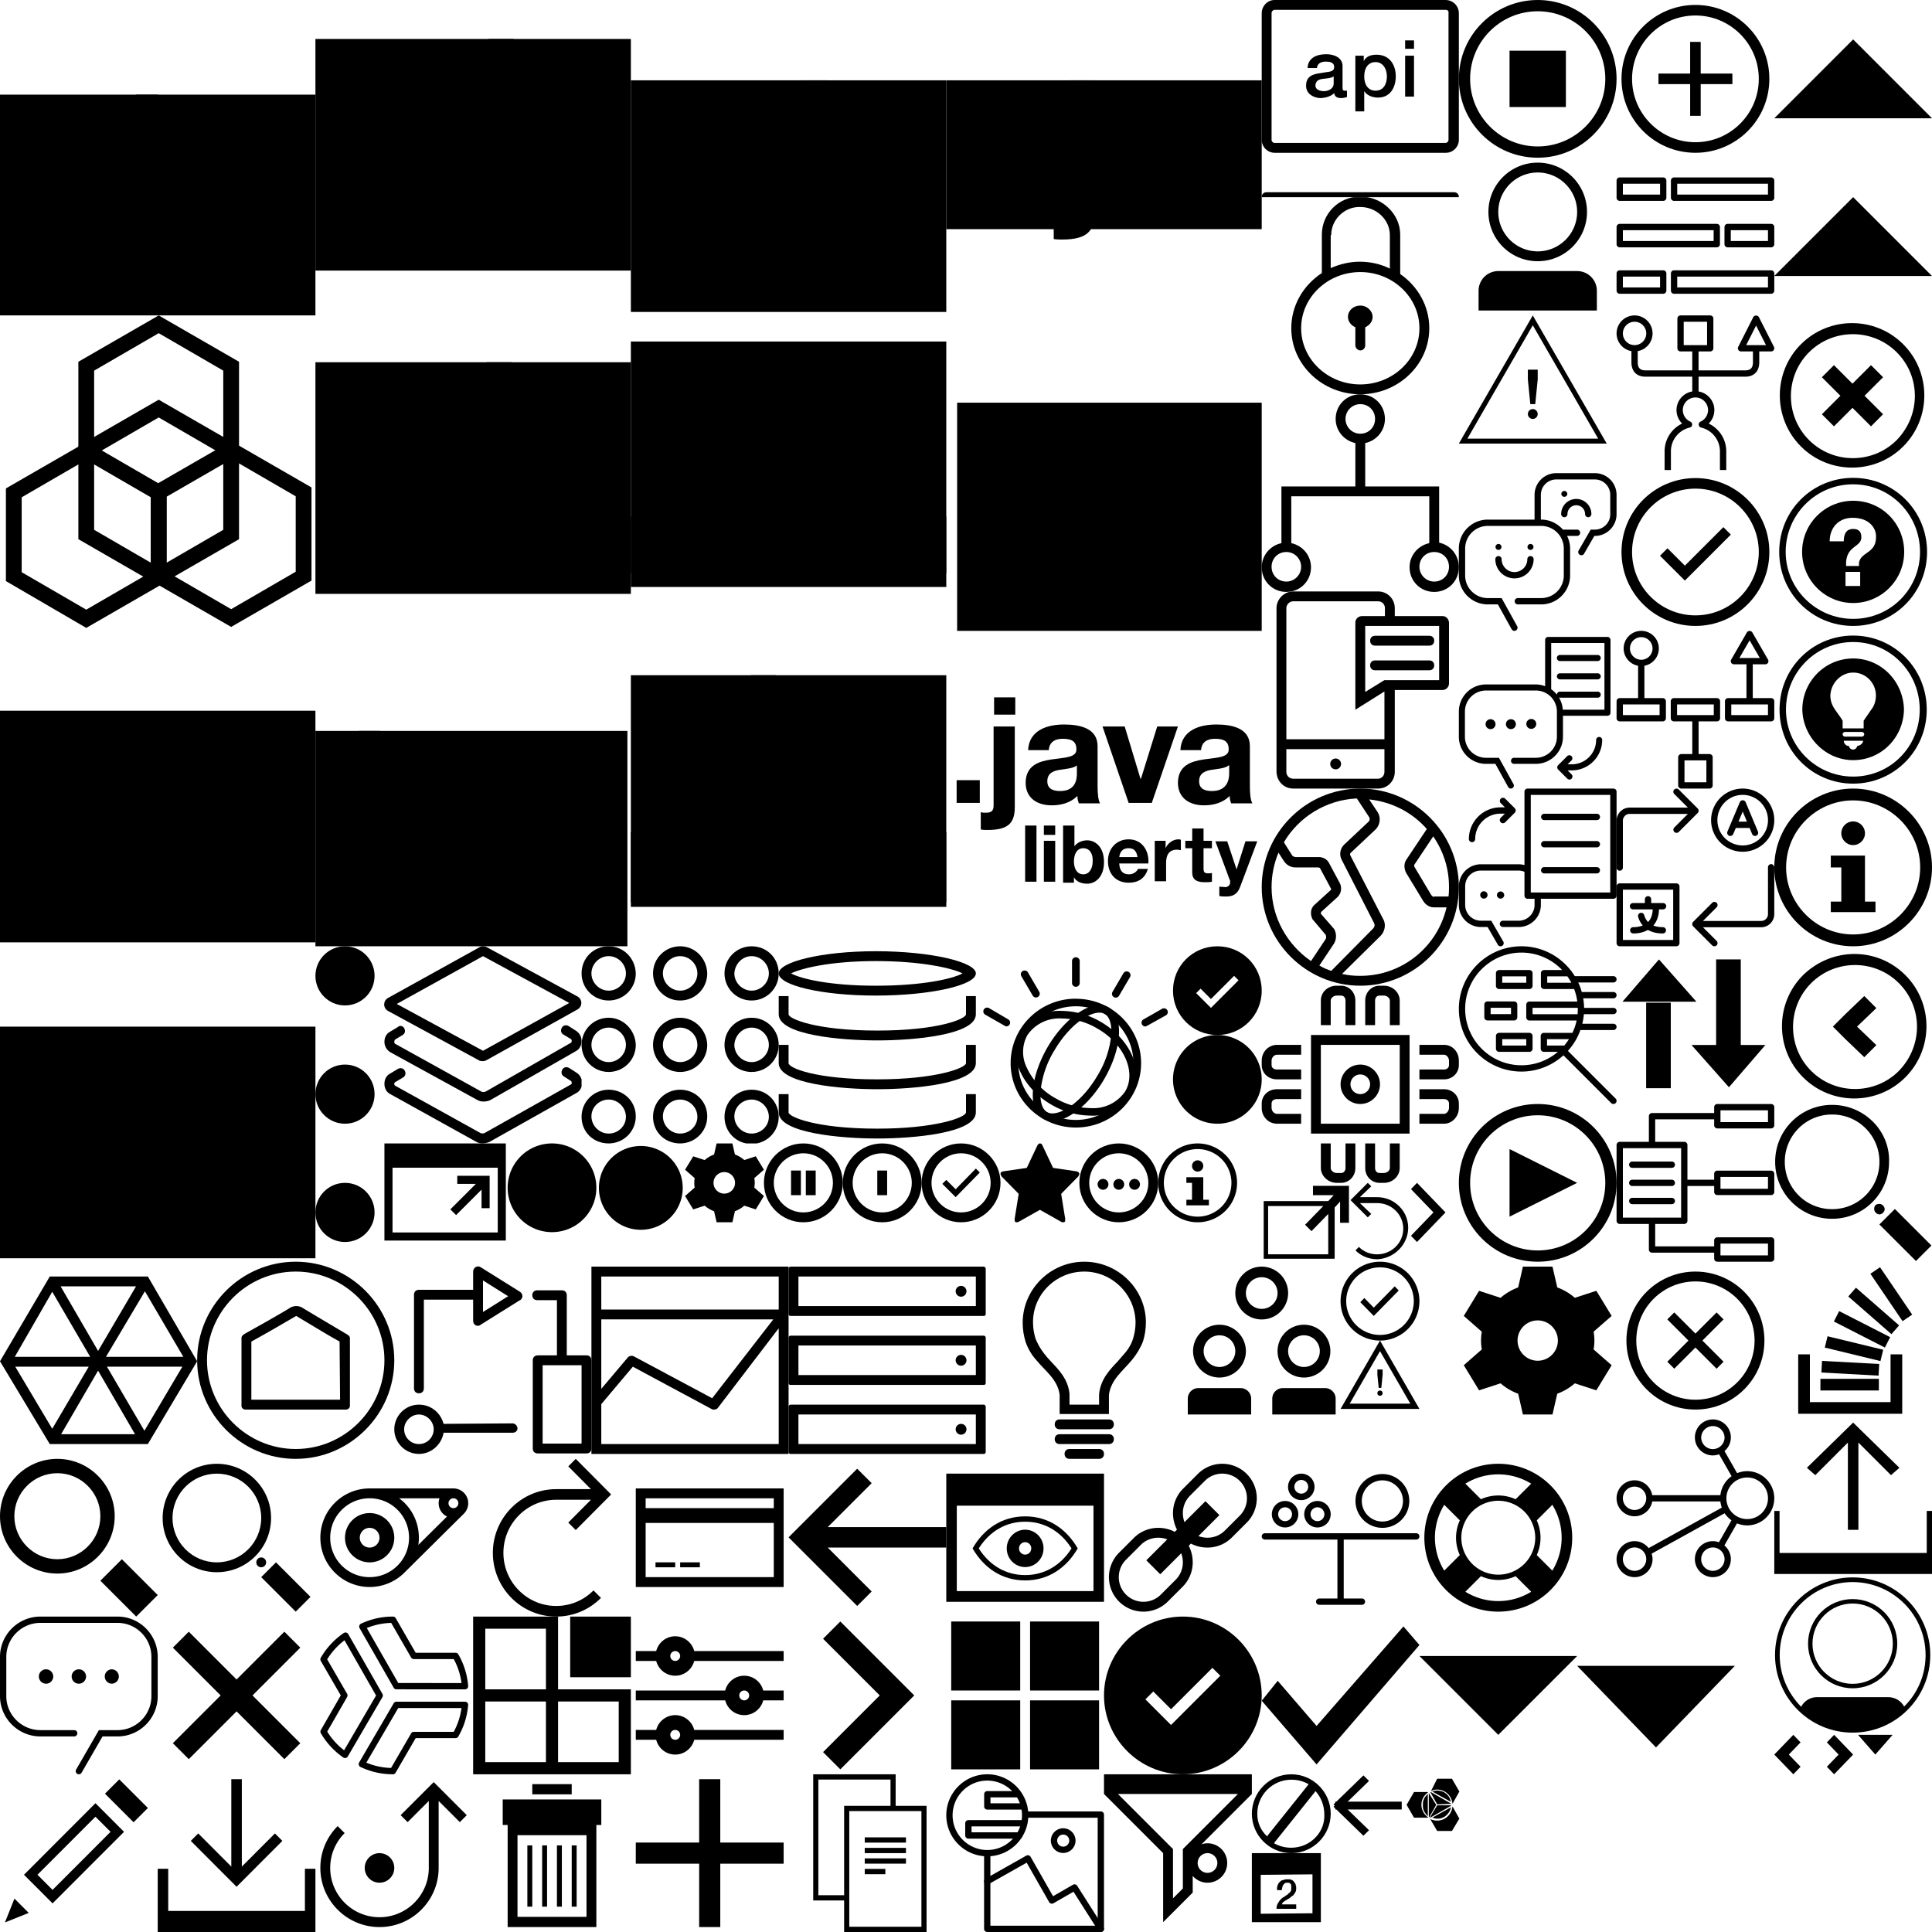 <?xml version="1.0" encoding="utf-8"?><svg width="392" height="392" viewBox="0 0 392 392" xmlns="http://www.w3.org/2000/svg" xmlns:xlink="http://www.w3.org/1999/xlink"><svg width="17" height="8" viewBox="0 0 17 8" fill-rule="evenodd" id="app-actions--copy-code" x="360" y="352"><path d="M3.86 0L0 4l3.86 4 1.473-1.526L2.946 4l2.387-2.474zm8.28 0l-1.473 1.526L13.054 4l-2.387 2.474L12.14 8 16 4z"/></svg><svg width="16" height="16" viewBox="0 0 16 16" fill-rule="evenodd" id="app-actions--favorite_icon" x="203" y="232"><path d="M16 6.177c0-.202-.205-.405-.513-.506l-4.82-.708L8.513.405C8.41.1 8.205 0 8 0c-.205 0-.308.1-.513.405L5.333 4.962l-4.82.71c-.308.1-.513.2-.513.505 0 .1.103.304.205.507l3.487 3.544-.82 5.063v.204c0 .1 0 .303.102.405.103.1.205.1.308.1.103 0 .205 0 .41-.1L8 13.47l4.308 2.43c.102.1.307.1.41.1.103 0 .205 0 .308-.1.102-.103.102-.204.102-.406v-.203l-.82-5.062 3.487-3.544c.102-.203.205-.406.205-.507z"/></svg><svg width="30" height="30" viewBox="0 0 30 30" fill-rule="evenodd" id="app-actions--filter" x="224" y="360"><path d="M30 0H0v4l12 12v14l6-6v-3.38A3.974 3.974 0 0 0 21 22c2.21 0 4-1.79 4-4s-1.79-4-4-4c-.423 0-.822.083-1.205.205L30 4V0zm-7 18c0 1.103-.898 2-2 2-1.103 0-2-.897-2-2s.897-2 2-2c1.102 0 2 .897 2 2zm-6.414-3.414L16 15.17v8l-2 2v-10l-.586-.584L2.83 4H27.17L16.586 14.586z"/></svg><svg width="18" height="16" viewBox="0 0 18 16" fill-rule="evenodd" id="app-actions--go_to_icon" x="256" y="240"><path d="M10.4.6v1.9h4.2l-1.1 1.2H.4v11.7h14.4V5l1.1-1.2v4.3h1.8V.6h-7.3zm3.1 13.9H1.3V4.7h11.2L8.8 8.5l1.3 1.3 3.4-3.5v8.2z"/></svg><svg width="14" height="60" viewBox="0 0 14 60" fill-rule="evenodd" id="app-actions--overflow_menu_icon" x="64" y="192"><circle cx="6" cy="6" r="6"/><circle cx="6" cy="30" r="6"/><circle cx="6" cy="54" r="6"/></svg><svg width="12" height="16" viewBox="0 0 12 16" fill-rule="evenodd" id="app-actions--restart_icon" x="274" y="240"><path d="M11.72 9.103c0-3.4-2.8-6.2-6.3-6.2h-3.5l2.3-2.2-.7-.7-3.5 3.5 3.5 3.5.7-.7-2.3-2.2h3.5c2.9 0 5.3 2.3 5.3 5.2 0 2.9-2.4 5.2-5.3 5.2-1.4 0-2.7-.5-3.7-1.5l-.7.7c1.2 1.2 2.8 1.8 4.5 1.8 3.4-.2 6.2-3 6.2-6.4z"/></svg><svg width="32" height="32" viewBox="0 0 32 32" fill-rule="evenodd" id="common--add" x="328"><path d="M17.07 8.5h-2.14v6.43H8.5v2.14h6.43v6.43h2.14v-6.43h6.43v-2.14h-6.43z"/><path d="M16 1C7.717 1 1 7.717 1 16c0 8.283 6.717 15 15 15 8.283 0 15-6.717 15-15 0-8.283-6.717-15-15-15zm0 27.857C8.91 28.857 3.143 23.09 3.143 16 3.143 8.91 8.91 3.143 16 3.143c7.09 0 12.857 5.767 12.857 12.857 0 7.09-5.767 12.857-12.857 12.857z"/></svg><svg width="32" height="32" viewBox="0 0 32 32" fill-rule="evenodd" id="common--arrows" x="328" y="192"><path d="M8.6 2.665l7.6 8.58h-15l7.4-8.58zM6 11.443h5V28.8H6V11.443zM22.8 28.6l-7.6-8.578h15l-7.4 8.58zm2.4-8.578h-5V2.665h5v17.357z"/></svg><svg width="32" height="32" viewBox="0 0 32 32" id="common--cancel" x="328" y="256"><path d="M20.293 10.293L16 14.586l-4.293-4.293-1.414 1.414L14.586 16l-4.293 4.293 1.414 1.414L16 17.414l4.293 4.293 1.414-1.414L17.414 16l4.293-4.293z"/><path d="M16 2C8.27 2 2 8.27 2 16s6.27 14 14 14 14-6.27 14-14S23.73 2 16 2zm0 26C9.383 28 4 22.617 4 16S9.383 4 16 4s12 5.383 12 12-5.383 12-12 12z"/></svg><svg width="32" height="32" viewBox="0 0 32 32" fill-rule="evenodd" id="common--close" x="32" y="328"><path d="M28.93 6.303L25.697 3.07 16 12.768 6.303 3.07 3.07 6.303 12.768 16 3.07 25.697l3.233 3.233L16 19.232l9.697 9.698 3.233-3.233L19.232 16z"/></svg><svg width="32" height="32" viewBox="0 0 32 32" id="common--configure" x="128" y="328"><path d="M12.858 7C12.412 5.278 10.86 4 9 4S5.588 5.278 5.142 7H1v2h4.142C5.588 10.722 7.14 12 9 12s3.412-1.278 3.858-3H31V7H12.858zM9 9a1 1 0 1 1 0-2 1 1 0 0 1 0 2zm14 3a3.99 3.99 0 0 0-3.858 3H1v2h18.142c.446 1.722 1.997 3 3.858 3s3.412-1.278 3.858-3H31v-2h-4.142A3.99 3.99 0 0 0 23 12zm0 5a1 1 0 1 1 0-2 1 1 0 0 1 0 2zM9 20a3.99 3.99 0 0 0-3.858 3H1v2h4.142C5.588 26.722 7.14 28 9 28s3.412-1.278 3.858-3H31v-2H12.858A3.99 3.99 0 0 0 9 20zm0 5a1 1 0 1 1 0-2 1 1 0 0 1 0 2z"/></svg><svg width="32" height="32" viewBox="0 0 32 32" fill-rule="evenodd" id="common--copy" x="160" y="360"><path d="M21.727 6.4V0H5v25.6h6.273V32H28V6.4h-6.273zM11.273 24.533H6.045V1.067h14.637V6.4h-9.41v18.133zm15.682 6.4H12.318V7.467h14.637v23.466z"/><path d="M15.455 12.8h8.364v1.067h-8.365zm0 2.133h8.364V16h-8.365zm0 2.134h8.364v1.067h-8.365zm0 2.133h4.182v1.067h-4.182z"/></svg><svg width="32" height="32" viewBox="0 0 32 32" id="common--create" x="128" y="360"><path d="M18.143 1h-4.286v12.857H1v4.286h12.857V31h4.286V18.143H31v-4.286H18.143z" fill-rule="evenodd"/></svg><svg width="32" height="32" viewBox="0 0 32 32" fill-rule="evenodd" id="common--delete" x="96" y="360"><path d="M12 2h8v2.07h-8zM6 5.107v5.18h1V31h18V10.286h1v-5.18H6zM23 28.93H9V12.357h14V28.93z"/><path d="M11 14.43h1v12.428h-1zm3 0h1v12.428h-1zm3 0h1v12.428h-1zm3 0h1v12.428h-1z"/></svg><svg width="32" height="32" viewBox="0 0 32 32" fill-rule="evenodd" id="common--deploy" x="64" y="360"><path d="M30.707 8.293L24 1.586l-6.707 6.707 1.414 1.414L23 5.414V19c0 5.514-4.486 10-10 10S3 24.514 3 19a9.934 9.934 0 0 1 2.93-7.07l-1.415-1.415A11.92 11.92 0 0 0 1 19c0 6.617 5.383 12 12 12s12-5.383 12-12V5.414l4.293 4.293 1.414-1.414z"/><circle cx="13" cy="19" r="3"/></svg><svg width="32" height="32" viewBox="0 0 32 32" fill-rule="evenodd" id="common--download" x="32" y="360"><path d="M25.29 13.514l-1.51-1.512-6.713 6.73V1h-2.134v17.73L8.223 12l-1.51 1.512L16 22.822z"/><path d="M29.867 19.172v8.552H2.133v-8.552H0V32h32V19.172z"/></svg><svg width="32" height="32" viewBox="0 0 32 32" fill-rule="evenodd" id="common--edit" y="360"><path d="M21.297 3.932l2.9-2.9 5.806 5.805-2.9 2.9zM4.867 20.385l5.8 5.807 14.5-14.517-5.8-5.806-14.5 14.515zm5.8 3.07L7.6 20.384 19.367 8.607l3.066 3.068-11.766 11.78zM1 30.062l4.833-1.936-2.9-2.903z"/></svg><svg width="32" height="32" viewBox="0 0 32 32" fill-rule="evenodd" id="common--grid" x="192" y="328"><path d="M1 1h14v14H1V1zm0 16h14v14H1V17zM17 1h14v14H17V1zm0 16h14v14H17V17z"/></svg><svg width="32" height="32" viewBox="0 0 32 32" fill-rule="evenodd" id="common--group" x="240" y="256"><path d="M7.43 23.5a5.356 5.356 0 0 0 5.356-5.357 5.356 5.356 0 0 0-5.357-5.357 5.356 5.356 0 0 0-5.36 5.357A5.356 5.356 0 0 0 7.43 23.5zm0-8.57a3.218 3.218 0 0 1 3.213 3.213 3.218 3.218 0 0 1-3.214 3.214 3.218 3.218 0 0 1-3.216-3.214A3.218 3.218 0 0 1 7.43 14.93zm11.784 3.213A5.356 5.356 0 0 0 24.57 23.5a5.356 5.356 0 0 0 5.36-5.357 5.356 5.356 0 0 0-5.36-5.357 5.356 5.356 0 0 0-5.356 5.357zm5.357-3.214a3.218 3.218 0 0 1 3.216 3.213 3.218 3.218 0 0 1-3.215 3.214 3.218 3.218 0 0 1-3.213-3.214 3.218 3.218 0 0 1 3.214-3.214zm-3.213-8.573A5.356 5.356 0 0 0 16 1a5.356 5.356 0 0 0-5.357 5.357A5.356 5.356 0 0 0 16 11.714a5.356 5.356 0 0 0 5.357-5.357zM16 9.57a3.218 3.218 0 0 1-3.214-3.213A3.218 3.218 0 0 1 16 3.143a3.218 3.218 0 0 1 3.214 3.214A3.218 3.218 0 0 1 16 9.57zm-4.286 16.073h-8.57c-1.185 0-2.144.96-2.144 2.143V31h12.857v-3.214c0-1.183-.96-2.143-2.143-2.143zm17.143 0h-8.57c-1.184 0-2.144.96-2.144 2.143V31H31v-3.214c0-1.183-.96-2.143-2.143-2.143z"/></svg><svg width="32" height="32" viewBox="0 0 32 32" fill-rule="evenodd" id="common--healthy" x="328" y="96"><path d="M13.857 18.77l-3.528-3.527-1.516 1.514 5.043 5.044 9.33-9.33-1.516-1.513z"/><path d="M16 1C7.717 1 1 7.717 1 16c0 8.283 6.717 15 15 15 8.283 0 15-6.717 15-15 0-8.283-6.717-15-15-15zm0 27.857C8.91 28.857 3.143 23.09 3.143 16 3.143 8.91 8.91 3.143 16 3.143c7.09 0 12.857 5.767 12.857 12.857 0 7.09-5.767 12.857-12.857 12.857z"/></svg><svg width="32" height="32" viewBox="0 0 32 32" fill-rule="evenodd" id="common--help" x="288" y="296"><path d="M16 1C7.717 1 1 7.717 1 16c0 8.283 6.717 15 15 15 8.283 0 15-6.717 15-15 0-8.283-6.717-15-15-15zm7.5 15a7.52 7.52 0 0 1-7.5 7.5A7.523 7.523 0 0 1 8.5 16 7.527 7.527 0 0 1 16 8.5a7.524 7.524 0 0 1 7.5 7.5zm-3.98-7.806A8.503 8.503 0 0 0 16 7.43a8.503 8.503 0 0 0-3.52.764l-3.16-3.16A12.757 12.757 0 0 1 16 3.145c2.448 0 4.73.7 6.68 1.89l-3.16 3.16zM8.195 19.52l-3.16 3.158A12.754 12.754 0 0 1 3.144 16c0-2.448.7-4.73 1.892-6.68l3.16 3.16A8.52 8.52 0 0 0 7.428 16a8.52 8.52 0 0 0 .764 3.52zm4.285 4.285a8.503 8.503 0 0 0 3.52.765 8.503 8.503 0 0 0 3.52-.765l3.16 3.16A12.757 12.757 0 0 1 16 28.856c-2.448 0-4.73-.7-6.68-1.892l3.16-3.16zM23.806 12.48l3.16-3.158A12.754 12.754 0 0 1 28.855 16c0 2.448-.7 4.73-1.89 6.68l-3.16-3.16A8.52 8.52 0 0 0 24.57 16a8.52 8.52 0 0 0-.764-3.52z"/></svg><svg width="32" height="32" viewBox="0 0 32 32" fill-rule="evenodd" id="common--link" x="224" y="296"><path d="M28.95 3.05A6.982 6.982 0 0 0 24 1a6.982 6.982 0 0 0-4.95 2.05l-3 3A6.982 6.982 0 0 0 14 11c0 1.206.286 2.36.808 3.364l-.443.443A7.316 7.316 0 0 0 11 14a6.982 6.982 0 0 0-4.95 2.05l-3 3A6.982 6.982 0 0 0 1 24c0 1.933.784 3.683 2.05 4.95A6.976 6.976 0 0 0 8 31a6.982 6.982 0 0 0 4.95-2.05l3-3A6.982 6.982 0 0 0 18 21a7.297 7.297 0 0 0-.808-3.364l.443-.443A7.316 7.316 0 0 0 21 18a6.982 6.982 0 0 0 4.95-2.05l3-3A6.982 6.982 0 0 0 31 8a6.982 6.982 0 0 0-2.05-4.95zM16 21a4.97 4.97 0 0 1-1.464 3.536l-3 3A4.97 4.97 0 0 1 8 29a4.97 4.97 0 0 1-3.536-1.464A4.97 4.97 0 0 1 3 24c0-1.335.52-2.59 1.464-3.536l3-3A4.97 4.97 0 0 1 11 16c.642 0 1.264.122 1.84.332l-4.254 4.254 2.828 2.828 4.254-4.254c.21.576.332 1.198.332 1.84zm11.536-9.464l-3 3A4.97 4.97 0 0 1 21 16a5.376 5.376 0 0 1-1.84-.332l4.254-4.254-2.828-2.828-4.254 4.254A5.376 5.376 0 0 1 16 11c0-1.335.52-2.59 1.464-3.536l3-3A4.97 4.97 0 0 1 24 3c1.335 0 2.59.52 3.536 1.464A4.97 4.97 0 0 1 29 8a4.97 4.97 0 0 1-1.464 3.536z"/></svg><svg width="32" height="32" viewBox="0 0 32 32" fill-rule="evenodd" id="common--monitor" x="192" y="296"><path d="M0 3v26h32V3H0zm29.867 23.833H2.133V9.5h27.734v17.333z"/><path d="M16 24.667c4.783 0 8.427-2.62 10.667-6.5-2.24-3.882-5.884-6.5-10.667-6.5-4.783 0-8.427 2.618-10.667 6.5 2.24 3.88 5.884 6.5 10.667 6.5zm0-11.917c3.87 0 7.19 1.918 9.414 5.417-2.225 3.5-5.545 5.416-9.414 5.416-3.87 0-7.19-1.917-9.414-5.416C8.81 14.667 12.13 12.75 16 12.75z"/><path d="M16 21.958c2.063 0 3.733-1.696 3.733-3.79 0-2.097-1.67-3.793-3.733-3.793-2.06 0-3.733 1.697-3.733 3.792 0 2.095 1.672 3.79 3.733 3.79zm0-5.056c.69 0 1.244.566 1.244 1.265 0 .698-.555 1.264-1.244 1.264-.69 0-1.244-.565-1.244-1.263 0-.7.555-1.265 1.244-1.265z"/></svg><svg width="32" height="32" viewBox="0 0 32 32" fill-rule="evenodd" id="common--previous" x="160" y="296"><path d="M16.86 4.937L13.924 2 0 15.924 13.924 29.85l2.936-2.937L7.948 18H32v-4.152H7.948z"/></svg><svg width="32" height="32" viewBox="0 0 32 32" fill-rule="evenodd" id="common--purchase" x="128" y="296"><path d="M1 6v20h30V6H1zm28 2v2H3V8h26zM3 24V13h26v11H3z"/><path d="M5 21h4v1H5zm5 0h4v1h-4z"/></svg><svg width="32" height="32" viewBox="0 0 32 32" fill-rule="evenodd" id="common--restart" x="96" y="296"><path d="M16.85 29.846c-5.905 0-10.708-4.833-10.708-10.772 0-5.94 4.803-10.772 10.707-10.772h7.05l-4.596 4.624 1.514 1.523L28 7.224 20.818 0l-1.514 1.523L23.9 6.148h-7.05C9.764 6.148 4 11.946 4 19.074S9.764 32 16.85 32c3.43 0 6.657-1.344 9.085-3.786L24.42 26.69a10.605 10.605 0 0 1-7.57 3.155z"/></svg><svg width="32" height="32" viewBox="0 0 32 32" fill-rule="evenodd" id="common--running" x="64" y="296"><path d="M11 11a5 5 0 1 0 0 10 5 5 0 0 0 0-10zm0 7a2 2 0 1 1 0-4 2 2 0 0 1 0 4z"/><path d="M30.12 6.88A2.995 2.995 0 0 0 28 6H11a9.968 9.968 0 0 0-7.07 2.93A9.965 9.965 0 0 0 1 16a9.965 9.965 0 0 0 2.93 7.07A9.968 9.968 0 0 0 11 26a9.992 9.992 0 0 0 7.07-2.93l.005-.004C21.085 20.068 30.12 11.12 30.12 11.12A2.98 2.98 0 0 0 31 9c0-.83-.335-1.58-.88-2.12zM16.66 21.65A7.973 7.973 0 0 1 11 24a7.948 7.948 0 0 1-5.657-2.343A7.948 7.948 0 0 1 3 16c0-2.137.832-4.146 2.343-5.657A7.948 7.948 0 0 1 11 8c2.05 0 4.097.783 5.657 2.343 3.117 3.118 3.118 8.19.004 11.31zm4.222-4.19c.444-3.023-.485-6.207-2.81-8.534A10.09 10.09 0 0 0 16.98 8h8.2a2.99 2.99 0 0 0 .697 3.12c.245.247.527.43.823.572a9370.67 9370.67 0 0 0-5.82 5.77zM28 10a1 1 0 1 1 0-2 1 1 0 0 1 0 2z"/></svg><svg width="32" height="32" viewBox="0 0 32 32" id="common--search" x="32" y="296"><path d="M12 1C5.926 1 1 5.926 1 12s4.926 11 11 11 11-4.926 11-11S18.074 1 12 1zm0 20c-4.962 0-9-4.038-9-9s4.038-9 9-9 9 4.038 9 9-4.038 9-9 9zm9 3l3-3 7 7-3 3z"/><circle cx="21" cy="21" r="1"/></svg><svg width="32" height="32" viewBox="0 0 32 32" fill-rule="evenodd" id="common--search-sm" y="296"><path d="M11.636 2.91c4.8 0 8.728 3.926 8.728 8.726 0 4.8-3.928 8.728-8.728 8.728S2.91 16.436 2.91 11.636 6.836 2.91 11.636 2.91zm0-2.91C5.236 0 0 5.236 0 11.636c0 6.4 5.236 11.637 11.636 11.637 6.4 0 11.637-5.237 11.637-11.637S18.036 0 11.636 0zm8.728 24.727l4.363-4.363L32 27.636 27.636 32l-7.272-7.273z"/></svg><svg width="32" height="32" viewBox="0 0 32 32" fill-rule="evenodd" id="common--settings" x="296" y="256"><path d="M27.5 16c0-.615-.062-1.214-.156-1.803L31 11l-3.105-5.098-4.36 1.424a11.465 11.465 0 0 0-3.568-2.11L19 1h-6l-.967 4.216a11.484 11.484 0 0 0-3.568 2.11l-4.36-1.424L1 11l3.655 3.2A11.52 11.52 0 0 0 4.5 16c0 .615.062 1.214.155 1.8L1 21 4.106 26.1l4.36-1.424a11.445 11.445 0 0 0 3.57 2.11L13 31h6l.965-4.216a11.438 11.438 0 0 0 3.57-2.11l4.357 1.424L31 21l-3.656-3.197c.094-.59.156-1.188.156-1.803zM16 20.09A4.092 4.092 0 0 1 11.91 16 4.09 4.09 0 0 1 16 11.91 4.092 4.092 0 0 1 20.09 16 4.09 4.09 0 0 1 16 20.09z"/></svg><svg width="32" height="32" viewBox="0 0 32 32" fill-rule="evenodd" id="common--start" x="296" y="224"><path d="M16 0C7.165 0 0 7.165 0 16s7.165 16 16 16 16-7.165 16-16S24.835 0 16 0zm0 29.714C8.438 29.714 2.286 23.562 2.286 16S8.438 2.286 16 2.286 29.714 8.438 29.714 16 23.562 29.714 16 29.714z"/><path d="M10.286 22.857L24 16 10.286 9.143z"/></svg><svg width="32" height="32" viewBox="0 0 32 32" fill-rule="evenodd" id="common--stop" x="296"><path d="M16 0C7.165 0 0 7.165 0 16s7.165 16 16 16 16-7.165 16-16S24.835 0 16 0zm0 29.714C8.438 29.714 2.286 23.562 2.286 16S8.438 2.286 16 2.286 29.714 8.438 29.714 16 23.562 29.714 16 29.714z"/><path d="M10.286 10.286h11.43v11.43h-11.43z"/></svg><svg width="32" height="32" viewBox="0 0 32 32" fill-rule="evenodd" id="common--tile-view" x="96" y="328"><path d="M19.692 0H32v12.308H19.692z"/><path d="M17.23 0H0v32h32V14.77H17.23V0zm-2.46 29.538H2.46V17.23H14.77V29.54zM29.538 17.23V29.54H17.23V17.23H29.54zM2.462 14.77V2.46H14.77V14.77H2.46z"/></svg><svg width="32" height="32" viewBox="0 0 32 32" id="common--user" x="296" y="32"><path d="M16 21c5.523 0 10-4.477 10-10S21.523 1 16 1 6 5.477 6 11s4.477 10 10 10zm0-18c4.41 0 8 3.59 8 8s-3.59 8-8 8-8-3.59-8-8 3.59-8 8-8zm8 20H8a4 4 0 0 0-4 4v4h24v-4a4 4 0 0 0-4-4z"/></svg><svg width="32" height="32" viewBox="0 0 32 32" fill-rule="evenodd" id="common--warning" x="296" y="64"><path d="M15 0L0 26h30L15 0zm0 2l13.268 23H1.732L15 2z"/><path d="M14 11v2l.5 5h1l.5-5v-2z"/><ellipse cx="15" cy="20" rx="1" ry="1"/></svg><svg width="16" height="16" viewBox="0 0 16 16" fill-rule="evenodd" id="notifications--error" x="254" y="360"><path d="M8 0C3.6 0 0 3.6 0 8s3.6 8 8 8 8-3.6 8-8-3.6-8-8-8zM1.1 8c0-3.8 3.1-6.9 6.9-6.9 1.3 0 2.4.3 3.5.9l-.2.3-8 10-.2.3c-1.3-1.2-2-2.8-2-4.6zM8 14.9c-1.3 0-2.4-.3-3.5-.9l.2-.3 8-10 .2-.3c1.1 1.2 1.8 2.9 1.8 4.7.2 3.7-2.9 6.8-6.7 6.8z"/></svg><svg fill-rule="evenodd" width="16" height="16" viewBox="0 0 16 16" id="notifications--info" x="235" y="232"><path d="M9.143 6.857h-3.43V8h1.144v3.43H5.714v1.14h4.572v-1.14H9.143zM8 5.714a1.143 1.143 0 1 0 0-2.286 1.143 1.143 0 0 0 0 2.286"/><path d="M8 14.857A6.865 6.865 0 0 1 1.143 8 6.865 6.865 0 0 1 8 1.143 6.865 6.865 0 0 1 14.857 8 6.865 6.865 0 0 1 8 14.857M8 0a8 8 0 1 0 0 16A8 8 0 0 0 8 0"/></svg><svg fill-rule="evenodd" width="16" height="16" viewBox="0 0 16 16" id="notifications--success" x="272" y="256"><path d="M6.737 9.323L4.822 7.37 4 8.21 6.737 11 11.8 5.838 10.978 5z"/><path d="M8 0a8 8 0 1 0 0 16A8 8 0 0 0 8 0zm0 14.857A6.865 6.865 0 0 1 1.143 8 6.865 6.865 0 0 1 8 1.143 6.865 6.865 0 0 1 14.857 8 6.865 6.865 0 0 1 8 14.857z"/></svg><svg fill-rule="evenodd" width="16" height="14" viewBox="0 0 16 14" id="notifications--warning" x="272" y="272"><path d="M8 0L0 13.867h16L8 0zm0 2.134L14.153 12.8H1.847L8 2.134z"/><path d="M7.467 5.867v1.066L7.733 9.6h.534l.266-2.667V5.867z"/><ellipse cx="8" cy="10.667" rx=".533" ry=".533"/></svg><svg id="runtime--go" viewBox="-607 369 64 64" width="64" height="64" y="192"><style>.bnst1{enable-background:new}</style><path class="bnst0" d="M-607.8 385.3h64.8v47h-64.8z"/><path class="bnst1 bnst2" d="M-599.4 405.5h5.7v5.5h-5.7v-5.5zm25.9 4.3c0 3.1-1.1 8.2-9.6 8.2-3.7 0-7.9-1.8-8.2-6h5.1c.5 1.9 2 2.6 3.8 2.6 2.8 0 4.1-1.9 4.1-4.6v-2.4h-.1c-1.1 2-3.3 2.9-5.6 2.9-5.6 0-8-4.2-8-9.4 0-4.8 2.8-9.2 8-9.2 2.4 0 4.3.8 5.5 3h.1v-2.5h4.9v17.4zm-4.8-8.3c0-3-1-5.7-4.4-5.7-2.9 0-4.1 2.5-4.1 5.3 0 2.7 1 5.6 4.1 5.6 2.9-.1 4.4-2.6 4.4-5.2zm17.1-9.6c5.9 0 9.6 3.9 9.6 9.8s-3.8 9.8-9.6 9.8-9.6-3.9-9.6-9.8 3.7-9.8 9.6-9.8zm0 15.8c3.5 0 4.5-3 4.5-5.9 0-3-1-6-4.5-6s-4.5 3-4.5 6c0 2.9 1 5.9 4.5 5.9z"/></svg><svg id="runtime--java" viewBox="-607 369 64 64" width="64" height="64" x="64" y="128"><style>.bost1{enable-background:new}</style><path class="bost0" d="M-608.5 389.3h64.8v47h-64.8z"/><path class="bost1 bost2" d="M-605.7 406.1h4.7v4.6h-4.7v-4.6zm5 6.5c.2.1.5.1.9.1.9 0 1.6-.2 1.6-1.4v-16.1h4.3v16.3c0 3.2-1.2 4.7-5.5 4.7-.4 0-.9 0-1.4-.1v-3.5zm6.8-19.8h-4.3v-3.5h4.3v3.5zm2.7 7.2c.2-4 3.8-5.2 7.3-5.2 3.1 0 6.8.7 6.8 4.4v8.1c0 1.4.1 2.8.5 3.5h-4.3c-.1-.5-.3-1-.3-1.5-1.4 1.4-3.3 1.9-5.2 1.9-3 0-5.3-1.5-5.3-4.6.1-7 10.5-3.3 10.3-6.8 0-1.8-1.3-2.1-2.8-2.1-1.6 0-2.7.7-2.8 2.3h-4.2zm9.9 3.1c-.7.6-2.2.7-3.5.9-1.3.2-2.5.7-2.5 2.3 0 1.6 1.2 2 2.6 2 3.3 0 3.4-2.6 3.4-3.6v-1.6zm15.2 7.6h-4.7l-5.3-15.5h4.5l3.3 10.6h.1l3.3-10.6h4.2l-5.4 15.5zm5.8-10.7c.2-4 3.8-5.2 7.3-5.2 3.1 0 6.8.7 6.8 4.4v8.1c0 1.4.1 2.8.5 3.5h-4.3c-.1-.5-.3-1-.3-1.5-1.3 1.4-3.3 1.9-5.2 1.9-3 0-5.3-1.5-5.3-4.6.1-7 10.5-3.3 10.3-6.8 0-1.8-1.3-2.1-2.8-2.1-1.7 0-2.7.7-2.8 2.3h-4.2zm9.8 3.1c-.7.6-2.2.7-3.5.9-1.3.2-2.5.7-2.5 2.3 0 1.6 1.2 2 2.6 2 3.3 0 3.5-2.6 3.5-3.6v-1.6z"/></svg><svg width="64" height="64" viewBox="0 0 64 64" id="runtime--javaliberty" x="192" y="128"><path d="M2.1 30.3h4.7v4.6H2.1v-4.6zm5 6.5c.2.1.5.1.9.1.9 0 1.6-.2 1.6-1.4V19.4h4.3v16.3c0 3.2-1.2 4.7-5.5 4.7-.5 0-.9 0-1.4-.1v-3.5zM13.9 17H9.7v-3.5H14V17zm2.7 7.2c.2-4 3.8-5.2 7.3-5.2 3.1 0 6.8.7 6.8 4.4v8.1c0 1.4.1 2.8.5 3.5h-4.3c-.2-.5-.3-1-.3-1.5-1.4 1.4-3.3 1.9-5.2 1.9-3 0-5.3-1.5-5.3-4.6.1-7 10.5-3.3 10.3-6.8 0-1.8-1.3-2.1-2.8-2.1-1.6 0-2.7.7-2.8 2.3h-4.2zm9.9 3.1c-.7.6-2.2.7-3.5.9-1.3.2-2.5.7-2.5 2.3 0 1.6 1.2 2 2.6 2 3.3 0 3.4-2.6 3.4-3.6v-1.6zm15.2 7.6H37l-5.3-15.5h4.5L39.4 30h.1l3.3-10.6H47l-5.3 15.5zm5.8-10.7c.2-4 3.8-5.2 7.3-5.2 3.1 0 6.8.7 6.8 4.4v8.1c0 1.4.1 2.8.5 3.5h-4.3c-.2-.5-.3-1-.3-1.5-1.4 1.4-3.3 1.9-5.2 1.9-3 0-5.3-1.5-5.3-4.6.1-7 10.5-3.3 10.3-6.8 0-1.8-1.3-2.1-2.8-2.1-1.6 0-2.7.7-2.8 2.3h-4.2zm9.8 3.1c-.7.6-2.2.7-3.5.9-1.3.2-2.5.7-2.5 2.3 0 1.6 1.2 2 2.6 2 3.3 0 3.5-2.6 3.5-3.6v-1.6zM16 39.5h2.3v11.4H16V39.5zm6.1 1.9h-2.3v-1.9h2.3v1.9zm-2.3 1.2h2.3v8.3h-2.3v-8.3zm3.9-3.1H26v4.2c.6-.8 1.6-1.2 2.6-1.2 1.6 0 3.4 1.3 3.4 4.4s-1.8 4.4-3.4 4.4c-1.2 0-2.2-.4-2.7-1.3v1.1h-2.2V39.5zm4.1 4.6c-1.3 0-1.9 1.2-1.9 2.7 0 1.4.6 2.6 1.9 2.6s1.9-1.3 1.9-2.6c.1-1.4-.5-2.7-1.9-2.7zm7.3 3.2c.1 1.5.8 2.1 2 2.1.9 0 1.6-.6 1.8-1.1h2c-.6 2-2 2.8-3.9 2.8-2.6 0-4.2-1.8-4.2-4.4 0-2.5 1.7-4.4 4.2-4.4 2.8 0 4.2 2.4 4 4.9h-5.9zm3.7-1.4c-.2-1.2-.7-1.8-1.8-1.8-1.5 0-1.8 1.1-1.9 1.8h3.7zm3.5-3.3h2.2v1.5c.4-1 1.5-1.8 2.6-1.8.2 0 .3 0 .5.1v2.1c-.2 0-.5-.1-.8-.1-1.7 0-2.2 1.2-2.2 2.7v3.7h-2.3v-8.2zm9.9 0h1.7v1.5h-1.7v4.1c0 .8.2 1 1 1 .3 0 .5 0 .7-.1v1.8c-.4.1-.9.1-1.4.1-1.4 0-2.6-.3-2.6-2v-4.9h-1.4v-1.5h1.4v-2.5h2.3v2.5zm7.4 9.4c-.5 1.3-1.3 1.9-2.8 1.9-.5 0-.9 0-1.4-.1v-1.9c.4 0 .9.1 1.3.1.6-.1.9-.5.9-1 0-.2 0-.4-.1-.5l-2.9-7.8H57l1.9 5.7 1.8-5.7h2.4L59.6 52z"/></svg><svg id="runtime--net" viewBox="-607 369 64 64" width="64" height="64" x="192" y="64"><style>.bqst1{enable-background:new}</style><path class="bqst0" d="M-604.8 386.7h64.8v47h-64.8z"/><path class="bqst1 bqst2" d="M-603.5 405.7h5.3v5.2h-5.3v-5.2zm8.2-12.3h4.6v2.4h.1c1.2-2 3.3-2.9 5.4-2.9 5.1 0 6.4 2.9 6.4 7.2V411h-4.8v-10c0-2.9-.8-4.3-3.1-4.3-2.6 0-3.7 1.5-3.7 5v9.2h-4.8v-17.5zm23.5 9.9c.1 3.1 1.6 4.5 4.3 4.5 1.9 0 3.5-1.2 3.8-2.3h4.2c-1.4 4.2-4.2 5.9-8.2 5.9-5.5 0-9-3.8-9-9.2 0-5.3 3.6-9.3 9-9.3 6 0 8.9 5 8.5 10.4h-12.6zm7.8-3c-.4-2.4-1.5-3.7-3.8-3.7-3.1 0-3.9 2.4-4 3.7h7.8zm13.2-6.9h3.5v3.2h-3.5v8.7c0 1.6.4 2 2 2 .5 0 1.1 0 1.5-.1v3.8c-.8.1-1.9.2-2.8.2-3 0-5.5-.6-5.5-4.2v-10.4h-2.9v-3.2h2.9v-5.3h4.8v5.3z"/></svg><svg id="runtime--nodejs" viewBox="-607 369 64 64" width="64" height="64" x="192"><style>.brst1{enable-background:new}</style><path class="brst0" d="M-607 385.3h64.6v30.2H-607z"/><path class="brst1 brst2" d="M-592.1 405.5h5.7v5.5h-5.7v-5.5zM-585.1 413.2c.3.1.6.1 1.1.1 1 0 2-.3 2-1.7v-19.3h5.1V412c0 3.8-1.4 5.6-6.6 5.6-.5 0-1.1 0-1.7-.1v-4.3zm8.3-23.7h-5.1v-4.2h5.1v4.2zm7.4 15.5c0 2.2 1.9 3.1 3.9 3.1 1.4 0 3.3-.6 3.3-2.4 0-1.5-2.2-2.1-5.8-2.9-3-.7-5.9-1.7-5.9-5 0-4.8 4.1-6 8.1-6s7.8 1.4 8.2 5.9h-4.9c-.1-2-1.7-2.5-3.5-2.5-1.2 0-2.8.2-2.8 1.7 0 1.8 2.9 2.1 5.8 2.8 3 .7 5.9 1.8 5.9 5.2 0 4.9-4.3 6.5-8.5 6.5-4.3 0-8.6-1.6-8.7-6.6h4.9z"/></svg><svg id="runtime--nodejsmean" viewBox="-607 369 64 64" width="64" height="64" x="128" y="128"><style>.bsst1{enable-background:new}</style><path class="bsst0" d="M-607.7 378h64.8v47h-64.8z"/><path class="bsst1 bsst2" d="M-592.8 398.2h5.7v5.5h-5.7v-5.5zM-585.7 405.9c.3.1.6.1 1.1.1 1 0 2-.3 2-1.7V385h5.1v19.5c0 3.8-1.4 5.6-6.6 5.6-.5 0-1.1 0-1.7-.1v-4.1zm8.2-23.7h-5.1V378h5.1v4.2zm7.4 15.5c0 2.2 1.9 3.1 3.9 3.1 1.4 0 3.3-.6 3.3-2.4 0-1.5-2.2-2.1-5.8-2.9-3-.7-5.9-1.7-5.9-5 0-4.8 4.1-6 8.1-6s7.8 1.4 8.2 5.9h-4.9c-.1-2-1.7-2.5-3.5-2.5-1.2 0-2.8.2-2.8 1.7 0 1.8 2.9 2.1 5.8 2.8 3 .7 5.9 1.8 5.9 5.2 0 4.9-4.3 6.5-8.5 6.5-4.3 0-8.6-1.6-8.7-6.6h4.9z"/><path class="bsst0" d="M-607 409.8h64v14.3h-64z"/><path class="bsst1 bsst2" d="M-594.9 412.9h2.1v1.1c.6-.8 1.4-1.3 2.5-1.3 1 0 2 .4 2.4 1.4.5-.7 1.3-1.4 2.5-1.4 1.8 0 3 .8 3 3v5.5h-2.3v-4.7c0-1.1-.1-2-1.4-2-1.3 0-1.5 1.1-1.5 2.1v4.6h-2.3v-4.6c0-1 .1-2.1-1.4-2.1-.4 0-1.5.3-1.5 1.9v4.8h-2.3v-8.3zm16 4.7c.1 1.5.8 2.1 2 2.1.9 0 1.6-.6 1.8-1.1h2c-.6 2-2 2.8-3.9 2.8-2.6 0-4.2-1.8-4.2-4.4 0-2.5 1.7-4.4 4.2-4.4 2.8 0 4.2 2.4 4 4.9h-5.9zm3.7-1.5c-.2-1.2-.7-1.8-1.8-1.8-1.5 0-1.8 1.1-1.9 1.8h3.7zm3.3-.7c.1-2.1 2-2.8 3.9-2.8 1.6 0 3.6.4 3.6 2.4v4.3c0 .8.1 1.5.3 1.8h-2.3c-.1-.3-.1-.5-.2-.8-.7.8-1.8 1-2.8 1-1.6 0-2.8-.8-2.8-2.5 0-3.8 5.6-1.7 5.5-3.6 0-1-.7-1.1-1.5-1.1-.9 0-1.4.4-1.5 1.2h-2.2zm5.3 1.7c-.4.3-1.2.4-1.9.5-.7.1-1.3.4-1.3 1.2 0 .8.7 1.1 1.4 1.1 1.8 0 1.8-1.4 1.8-1.9v-.9zm3.9-4.2h2.2v1.2c.6-.9 1.6-1.4 2.5-1.4 2.4 0 3 1.4 3 3.4v5.1h-2.3v-4.7c0-1.4-.4-2-1.5-2-1.2 0-1.8.7-1.8 2.4v4.3h-2.3v-8.3z"/></svg><svg id="runtime--php" viewBox="-607 369 64 64" width="64" height="64"><style>.btst1{enable-background:new}</style><path class="btst0" d="M-607.8 388.2h64.8v47h-64.8z"/><path class="btst1 btst2" d="M-606.2 406.1h5v4.9h-5v-4.9zm7.7-11.6h4.3v2.1h.1c1.1-1.8 2.9-2.6 4.9-2.6 5.2 0 7.5 4.2 7.5 8.9 0 4.4-2.4 8.5-7.3 8.5-2 0-3.8-.9-5-2.5h-.1v7.9h-4.5v-22.3zm12.2 8.3c0-2.7-1.1-5.3-4-5.3-3 0-3.9 2.7-3.9 5.3 0 2.7 1 5.2 4 5.2 3 .1 3.9-2.5 3.9-5.2zm6.9-14.6h4.5v8.6h.1c1.2-1.9 3.1-2.8 4.8-2.8 4.8 0 6 2.7 6 6.8V411h-4.5v-9.3c0-2.7-.8-4.1-2.9-4.1-2.5 0-3.5 1.4-3.5 4.7v8.7h-4.5v-22.8zm18.5 6.3h4.3v2.1h.1c1.1-1.8 2.9-2.6 4.9-2.6 5.2 0 7.5 4.2 7.5 8.9 0 4.4-2.4 8.5-7.3 8.5-2 0-3.8-.9-5-2.5h-.1v7.9h-4.5v-22.3zm12.3 8.3c0-2.7-1.1-5.3-4-5.3-3 0-3.9 2.7-3.9 5.3 0 2.7 1 5.2 4 5.2 2.9.1 3.9-2.5 3.9-5.2z"/></svg><svg id="runtime--python" viewBox="-607 369 64 64" width="64" height="64" y="128"><style>.bust1{enable-background:new}</style><path class="bust0" d="M-607.8 385.2h64.8v47h-64.8z"/><path class="bust1 bust2" d="M-598 405.4h5.7v5.5h-5.7v-5.5zm8.6-13.1h4.9v2.4h.1c1.3-2 3.2-2.9 5.5-2.9 5.8 0 8.5 4.7 8.5 10 0 5-2.7 9.6-8.2 9.6-2.3 0-4.3-1-5.6-2.8h-.1v8.9h-5.1v-25.2zm13.9 9.4c0-3-1.2-6-4.5-6s-4.4 3-4.4 6 1.2 5.9 4.5 5.9 4.4-2.9 4.4-5.9zm16.4 11.6c-1.1 3-2.9 4.2-6.4 4.2-1 0-2.1-.1-3.1-.2v-4.2c1 .1 2 .2 3 .2 1.3-.1 2-1.2 2-2.3 0-.4-.1-.8-.2-1.2l-6.6-17.5h5.5l4.2 12.7h.1l4.1-12.7h5.3l-7.9 21z"/></svg><svg id="runtime--pythonflask" viewBox="-607 369 64 64" width="64" height="64" x="128" y="64"><style>.bvst1{enable-background:new}</style><path class="bvst0" d="M-607.7 374.3h64.8v47h-64.8z"/><path class="bvst1 bvst2" d="M-598 394.5h5.7v5.5h-5.7v-5.5zm8.6-13.1h4.9v2.4h.1c1.3-2 3.2-2.9 5.5-2.9 5.8 0 8.5 4.7 8.5 10 0 5-2.7 9.6-8.2 9.6-2.3 0-4.3-1-5.6-2.8h-.1v8.9h-5.1v-25.2zm13.9 9.4c0-3-1.2-6-4.5-6s-4.4 3-4.4 6 1.2 5.9 4.5 5.9 4.4-2.9 4.4-5.9zm16.4 11.6c-1.1 3-2.9 4.2-6.4 4.2-1 0-2.1-.1-3.1-.2v-4.2c1 .1 2 .2 3 .2 1.3-.1 2-1.2 2-2.3 0-.4-.1-.8-.2-1.2l-6.6-17.5h5.5l4.2 12.7h.1l4.1-12.7h5.3l-7.9 21z"/><path class="bvst0" d="M-607 409.8h64v14.3h-64z"/><path class="bvst1 bvst2" d="M-591.6 414.4h-1.4v-1.5h1.4v-.6c0-1.5.9-2.5 2.8-2.5.4 0 .8 0 1.2.1v1.7h-.8c-.6 0-.9.3-.9.9v.5h1.6v1.5h-1.6v6.8h-2.3v-6.9zm5.2-4.7h2.3v11.4h-2.3v-11.4zm3.7 5.7c.1-2.1 2-2.8 3.9-2.8 1.6 0 3.6.4 3.6 2.4v4.3c0 .8.1 1.5.3 1.8h-2.3c-.1-.3-.1-.5-.2-.8-.7.8-1.8 1-2.8 1-1.6 0-2.8-.8-2.8-2.5 0-3.8 5.6-1.7 5.5-3.6 0-1-.7-1.1-1.5-1.1-.9 0-1.4.4-1.5 1.2h-2.2zm5.3 1.7c-.4.3-1.2.4-1.9.5-.7.1-1.3.4-1.3 1.2 0 .8.7 1.1 1.4 1.1 1.8 0 1.8-1.4 1.8-1.9v-.9zm5.5 1.4c0 1 .9 1.4 1.7 1.4.6 0 1.5-.3 1.5-1.1 0-.7-1-.9-2.6-1.3-1.3-.3-2.6-.7-2.6-2.2 0-2.1 1.8-2.7 3.6-2.7s3.5.6 3.6 2.6h-2.2c-.1-.9-.7-1.1-1.6-1.1-.5 0-1.3.1-1.3.8 0 .8 1.3.9 2.6 1.2 1.3.3 2.6.8 2.6 2.3 0 2.2-1.9 2.9-3.8 2.9s-3.8-.7-3.9-2.9h2.4zm6.7-8.8h2.3v6.1l2.9-3h2.7l-3.1 3 3.5 5.2h-2.8l-2.3-3.7-.9.8v2.8h-2.3v-11.2z"/></svg><svg id="runtime--ruby" viewBox="-607 369 64 64" width="64" height="64" x="128"><style>.bwst1{enable-background:new}</style><path class="bwst0" d="M-607.8 385.3h64.8v47h-64.8z"/><path class="bwst1 bwst2" d="M-596.1 405.5h5.7v5.5h-5.7v-5.5zM-586.7 392.4h4.9v3.5h.1c1-2.3 3.4-4 5.9-4 .4 0 .8.1 1.1.2v4.8c-.5-.1-1.2-.2-1.8-.2-3.8 0-5 2.7-5 6v8.4h-5.1v-18.7zm14.4-7.1h5.1v9.4h.1c1.3-1.9 3.6-2.8 5.9-2.8 3.7 0 7.7 3 7.7 9.8 0 6.8-4 9.8-7.7 9.8-2.7 0-5-.8-6.1-2.9h-.1v2.4h-4.9v-25.7zm9.3 10.5c-3 0-4.4 2.8-4.4 6 0 3.1 1.3 5.9 4.4 5.9s4.4-2.8 4.4-5.9c0-3.2-1.4-6-4.4-6z"/></svg><svg id="runtime--rubyonrails" viewBox="-607 369 64 64" width="64" height="64" x="64"><style>.bxst1{enable-background:new}</style><path class="bxst0" d="M-607.4 376.9h64.8v47h-64.8z"/><path class="bxst1 bxst2" d="M-595.7 397.1h5.7v5.5h-5.7v-5.5zM-586.4 384h4.9v3.5h.1c1-2.3 3.4-4 5.9-4 .4 0 .8.1 1.1.2v4.8c-.5-.1-1.2-.2-1.8-.2-3.8 0-5 2.7-5 6v8.4h-5.1V384zm14.5-7.1h5.1v9.4h.1c1.3-1.9 3.6-2.8 5.9-2.8 3.7 0 7.7 3 7.7 9.8 0 6.8-4 9.8-7.7 9.8-2.7 0-5-.8-6.1-2.9h-.1v2.4h-4.9v-25.7zm9.3 10.5c-3 0-4.4 2.8-4.4 6 0 3.1 1.3 5.9 4.4 5.9s4.4-2.8 4.4-5.9c0-3.2-1.4-6-4.4-6zM-597 410.1c2.6 0 4.3 1.7 4.3 4.4 0 2.6-1.7 4.4-4.3 4.4-2.6 0-4.3-1.7-4.3-4.4 0-2.6 1.7-4.4 4.3-4.4zm0 7.1c1.6 0 2-1.3 2-2.6s-.5-2.7-2-2.7-2 1.3-2 2.7c0 1.2.5 2.6 2 2.6zm5.4-6.8h2.2v1.2c.6-.9 1.6-1.4 2.5-1.4 2.4 0 3 1.4 3 3.4v5.1h-2.3V414c0-1.4-.4-2-1.5-2-1.2 0-1.8.7-1.8 2.4v4.3h-2.3v-8.3zm13.1 0h2.2v1.5c.4-1 1.5-1.8 2.6-1.8.2 0 .3 0 .5.1v2.1c-.2 0-.5-.1-.8-.1-1.7 0-2.2 1.2-2.2 2.7v3.7h-2.3v-8.2zm5.9 2.5c.1-2.1 2-2.8 3.9-2.8 1.6 0 3.6.4 3.6 2.4v4.3c0 .8.1 1.5.3 1.8h-2.3c-.1-.3-.1-.5-.2-.8-.7.8-1.8 1-2.8 1-1.6 0-2.8-.8-2.8-2.5 0-3.8 5.6-1.7 5.5-3.6 0-1-.7-1.1-1.5-1.1-.9 0-1.4.4-1.5 1.2h-2.2zm5.2 1.7c-.4.3-1.2.4-1.9.5-.7.1-1.3.4-1.3 1.2 0 .8.7 1.1 1.4 1.1 1.8 0 1.8-1.4 1.8-1.9v-.9zm6.2-5.5h-2.3v-1.9h2.3v1.9zm-2.3 1.3h2.3v8.3h-2.3v-8.3zm3.8-3.2h2.3v11.4h-2.3v-11.4zm5.6 8.8c0 1 .9 1.4 1.7 1.4.6 0 1.5-.3 1.5-1.1 0-.7-1-.9-2.6-1.3-1.3-.3-2.6-.7-2.6-2.2 0-2.1 1.8-2.7 3.6-2.7s3.5.6 3.6 2.6h-2.2c-.1-.9-.7-1.1-1.6-1.1-.5 0-1.3.1-1.3.8 0 .8 1.3.9 2.6 1.2 1.3.3 2.6.8 2.6 2.3 0 2.2-1.9 2.9-3.8 2.9s-3.8-.7-3.9-2.9h2.4z"/></svg><svg id="runtime--rubysinatra" viewBox="-607 369 64 64" width="64" height="64" x="64" y="64"><style>.byst1{enable-background:new}</style><path class="byst0" d="M-607.8 378.5h64.8v47h-64.8z"/><path class="byst1 byst2" d="M-596.1 398.7h5.7v5.5h-5.7v-5.5zM-586.7 385.6h4.9v3.5h.1c1-2.3 3.4-4 5.9-4 .4 0 .8.1 1.1.2v4.8c-.5-.1-1.2-.2-1.8-.2-3.8 0-5 2.7-5 6v8.4h-5.1v-18.7zm14.4-7.1h5.1v9.4h.1c1.3-1.9 3.6-2.8 5.9-2.8 3.7 0 7.7 3 7.7 9.8 0 6.8-4 9.8-7.7 9.8-2.7 0-5-.8-6.1-2.9h-.1v2.4h-4.9v-25.7zm9.3 10.4c-3 0-4.4 2.8-4.4 6 0 3.1 1.3 5.9 4.4 5.9s4.4-2.8 4.4-5.9c0-3.2-1.4-6-4.4-6zM-598.4 417.5c0 1 .9 1.4 1.7 1.4.6 0 1.5-.3 1.5-1.1 0-.7-1-.9-2.6-1.3-1.3-.3-2.6-.7-2.6-2.2 0-2.1 1.8-2.7 3.6-2.7s3.5.6 3.6 2.6h-2.2c-.1-.9-.7-1.1-1.6-1.1-.5 0-1.3.1-1.3.8 0 .8 1.3.9 2.6 1.2 1.3.3 2.6.8 2.6 2.3 0 2.2-1.9 2.9-3.8 2.9s-3.8-.7-3.9-2.9h2.4zm8.9-6.9h-2.3v-1.9h2.3v1.9zm-2.3 1.3h2.3v8.3h-2.3v-8.3zm3.9 0h2.2v1.2c.6-.9 1.6-1.4 2.5-1.4 2.4 0 3 1.4 3 3.4v5.1h-2.3v-4.7c0-1.4-.4-2-1.5-2-1.2 0-1.8.7-1.8 2.4v4.3h-2.3v-8.3zm9.1 2.6c.1-2.1 2-2.8 3.9-2.8 1.6 0 3.6.4 3.6 2.4v4.3c0 .8.1 1.5.3 1.8h-2.3c-.1-.3-.1-.5-.2-.8-.7.8-1.8 1-2.8 1-1.6 0-2.8-.8-2.8-2.5 0-3.8 5.6-1.7 5.5-3.6 0-1-.7-1.1-1.5-1.1-.9 0-1.4.4-1.5 1.2h-2.2zm5.2 1.7c-.4.3-1.2.4-1.9.5-.7.1-1.3.4-1.3 1.2 0 .8.7 1.1 1.4 1.1 1.8 0 1.8-1.4 1.8-1.9v-.9zm6.8-4.3h1.7v1.5h-1.7v4.1c0 .8.2 1 1 1 .3 0 .5 0 .7-.1v1.8c-.4.1-.9.1-1.3.1-1.4 0-2.6-.3-2.6-2v-4.9h-1.4v-1.5h1.4v-2.5h2.3v2.5zm2.8 0h2.2v1.5c.4-1 1.5-1.8 2.6-1.8.2 0 .3 0 .5.1v2.1c-.2 0-.5-.1-.8-.1-1.7 0-2.2 1.2-2.2 2.7v3.7h-2.3v-8.2zm5.9 2.6c.1-2.1 2-2.8 3.9-2.8 1.6 0 3.6.4 3.6 2.4v4.3c0 .8.1 1.5.3 1.8h-2.3c-.1-.3-.1-.5-.2-.8-.7.8-1.8 1-2.8 1-1.6 0-2.8-.8-2.8-2.5 0-3.8 5.6-1.7 5.5-3.6 0-1-.7-1.1-1.5-1.1-.9 0-1.4.4-1.5 1.2h-2.2zm5.3 1.7c-.4.3-1.2.4-1.9.5-.7.1-1.3.4-1.3 1.2 0 .8.7 1.1 1.4 1.1 1.8 0 1.8-1.4 1.8-1.9v-.9z"/></svg><svg width="18" height="18" viewBox="0 0 18 18" fill-rule="evenodd" id="service--add-filled" x="121" y="232"><path d="M9.02.52a8.5 8.5 0 1 0 .002 17.002A8.5 8.5 0 0 0 9.02.52"/><path d="M8.414 4.728v3.686H4.728v1.214h3.686v3.686h1.214V9.628h3.686V8.414H9.628V4.728H8.414z"/></svg><svg width="15" height="13" viewBox="0 0 15 13" fill-rule="evenodd" id="service--back" x="270" y="360"><path d="M3.435 5.556H14.41V7.14H3.434l4.338 4.21-1.138 1.12-5.49-5.33H.93v-.205l-.358-.347.243-.24-.243-.24.358-.347v-.204h.21L6.635.226l1.138 1.12-4.337 4.21z"/></svg><svg width="8" height="12" viewBox="0 0 8 12" fill-rule="evenodd" id="service--chevron" x="286" y="240"><path d="M.286 1.265L4.846 6l-4.56 4.735L1.504 12l5.782-6-5.782-6L.286 1.265z"/></svg><svg width="64" height="64" viewBox="0 0 64 64" id="service--default" y="64"><path d="M32.2 37.7l-16.3-9.4V9.4L32.2 0l16.3 9.4v18.9l-16.3 9.4zM19.1 26.5l13.1 7.6 13.1-7.6V11.2L32.2 3.6l-13.1 7.6v15.3z"/><path d="M46.9 63.2l-16.3-9.4V34.9l16.3-9.4 16.3 9.4v18.9l-16.3 9.4zM33.8 52l13.1 7.6L60 52V36.7l-13.1-7.6-13.1 7.6V52z"/><path d="M17.5 63.4L1.2 53.9V35.1l16.3-9.4 16.3 9.4V54l-16.3 9.4zM4.4 52.1l13.1 7.6 13.1-7.6V36.9l-13.1-7.6-13.1 7.6v15.2z"/><path d="M32.2 54.8l-16.3-9.4V26.5l16.3-9.4 16.3 9.4v18.9l-16.3 9.4zM19.1 43.5l13.1 7.6 13.1-7.6V28.3l-13.1-7.6-13.1 7.6v15.2z"/></svg><svg width="8" height="5" viewBox="0 0 8 5" fill-rule="evenodd" id="service--down-arrow" x="377" y="352"><path d="M7 0H0l3.5 4L7 0z"/></svg><svg width="16" height="16" viewBox="0 0 16 16" fill-rule="evenodd" id="service--gear" x="139" y="232"><path d="M14.133 8c0-.328-.033-.647-.083-.96L16 5.332l-1.656-2.718-2.325.76a6.114 6.114 0 0 0-1.904-1.126L9.6 0H6.4l-.516 2.25A6.125 6.125 0 0 0 3.98 3.374l-2.324-.76L0 5.333 1.95 7.04c-.05.314-.083.633-.083.96 0 .33.033.648.082.96L0 10.67l1.657 2.718 2.324-.76a6.11 6.11 0 0 0 1.905 1.126L6.4 16h3.2l.515-2.25a6.1 6.1 0 0 0 1.903-1.124l2.325.76L16 10.666 14.05 8.96c.05-.314.083-.633.083-.96zM8 10.182a2.183 2.183 0 1 1 .002-4.365A2.183 2.183 0 0 1 8 10.182z"/></svg><svg width="25" height="20" viewBox="0 0 25 20" fill-rule="evenodd" id="service--logsLink" x="78" y="232"><path d="M0 19.706h24.632V0H0v19.706zm1.642-14.78H22.99v13.137H1.642V4.926z"/><path d="M14.54 14.54l5.166-5.168v3.765h1.642V6.57h-6.57v1.64h3.767l-5.167 5.167 1.16 1.16"/></svg><svg width="16" height="16" viewBox="0 0 16 16" id="service--status-complete" x="187" y="232"><path d="M8 2c3.3 0 6 2.7 6 6s-2.7 6-6 6-6-2.7-6-6 2.7-6 6-6m0-2C3.6 0 0 3.6 0 8s3.6 8 8 8 8-3.6 8-8-3.6-8-8-8z"/><path d="M6.9 9.3L5 7.4l-.8.8 2.7 2.7 4.9-5-.8-.8z"/></svg><svg width="18" height="18" viewBox="0 0 18 18" fill-rule="evenodd" id="service--status-error" x="103" y="232"><path d="M9 0a9 9 0 1 0 0 18A9 9 0 0 0 9 0"/><path d="M11.76 5.33L9 8.09 6.24 5.33l-.91.91L8.09 9l-2.76 2.76.91.91L9 9.91l2.76 2.76.91-.91L9.91 9l2.76-2.76-.91-.91z"/></svg><svg width="16" height="16" viewBox="0 0 16 16" fill-rule="evenodd" id="service--status-initializing" x="171" y="232"><path d="M8 2c3.3 0 6 2.7 6 6s-2.7 6-6 6-6-2.7-6-6 2.7-6 6-6zm0-2C3.6 0 0 3.6 0 8s3.6 8 8 8 8-3.6 8-8-3.6-8-8-8z"/><path d="M7 5.5h2v5H7z"/></svg><svg width="16" height="16" viewBox="0 0 16 16" fill-rule="evenodd" id="service--status-paused" x="155" y="232"><path d="M5.5 5.5h2v5h-2zm3 0h2v5h-2z"/><path d="M8 2c3.3 0 6 2.7 6 6s-2.7 6-6 6-6-2.7-6-6 2.7-6 6-6zm0-2C3.6 0 0 3.6 0 8s3.6 8 8 8 8-3.6 8-8-3.6-8-8-8z"/></svg><svg width="18" height="18" viewBox="0 0 18 18" fill-rule="evenodd" id="service--status-pending" x="238" y="210"><path d="M9 0a9 9 0 1 0 0 18A9 9 0 0 0 9 0"/><path d="M8.357 13.5h1.688v-9H8.357v9z"/></svg><svg width="16" height="16" viewBox="0 0 16 16" fill-rule="evenodd" id="service--status-running" x="219" y="232"><path d="M8 2c3.3 0 6 2.7 6 6s-2.7 6-6 6-6-2.7-6-6 2.7-6 6-6zm0-2C3.6 0 0 3.6 0 8s3.6 8 8 8 8-3.6 8-8-3.6-8-8-8z"/><circle cx="4.8" cy="8.3" r="1.1"/><circle cx="8" cy="8.3" r="1.1"/><circle cx="11.2" cy="8.3" r="1.1"/></svg><svg width="14" height="14" viewBox="0 0 14 14" fill-rule="evenodd" id="service--status-scheduled" x="254" y="376"><path d="M7.4 8.2c-.1.2-.3.3-.5.4-.2.2-.4.3-.6.4-.4.3-.7.6-.9 1-.3.4-.4.8-.4 1.3h4v-.9H6.1c0-.1.1-.3.2-.4.1-.1.2-.2.4-.3.1-.1.3-.2.5-.3.2-.1.3-.2.5-.3.2-.2.3-.3.5-.4.2-.1.3-.3.4-.4.1-.2.2-.3.3-.5.1-.3.1-.5.1-.7 0-.2 0-.4-.1-.6 0-.2-.1-.4-.3-.6-.1-.2-.3-.4-.6-.5-.2-.1-.5-.1-.9-.1-.3 0-.6.1-.9.2-.2 0-.4.2-.6.4-.2.2-.3.4-.4.7-.1.3-.1.6-.1.9h1c0-.2 0-.4.1-.6 0-.2.1-.3.2-.5l.3-.3c.1-.1.3-.1.5-.1s.4 0 .5.1l.3.3c-.1.1 0 .2 0 .4v.3c0 .2 0 .4-.1.6-.1.2-.3.4-.5.5z"/><path d="M0 0v14h14V0H0zm12.2 12.2l-10.4.1V4.4l10.5-.1v7.9h-.1z"/></svg><svg width="18" height="18" viewBox="0 0 18 18" fill-rule="evenodd" id="service--status-success" x="238" y="192"><path d="M9 0C4 0 0 4 0 9s4 9 9 9 9-4 9-9-4-9-9-9zM7.7 12.5l-3-3 .9-.9 2.1 2.1L12.4 6l.9.9-5.6 5.6z"/></svg><svg width="32" height="32" viewBox="0 0 32 32" fill-rule="evenodd" id="support--arrow-right" x="160" y="328"><path d="M10.5 1L7 4.5 18.5 16 7 27.5l3.5 3.5 15-15z"/></svg><svg width="12" height="12" viewBox="0 0 12 12" fill-rule="evenodd" id="support--bluemix-padding" x="285" y="360"><path d="M9.6 11.5h-3L5.2 9.1 5.1 9s.1 0 .1.1c.5.2.9.3 1.4.3 1.6 0 2.9-1.2 3.1-2.8v-.1L11.1 9l-1.5 2.5zM9.5 6s0 .1 0 0l-2.9.1-1.4-2.5h.1L9.5 6zM5.6 3.5c.3-.1.7-.2 1-.2.4 0 .8.1 1.1.2.3.1.7.4.9.6.3.3.5.6.6.9.1.2.1.4.2.6L5.6 3.5zm1 2.8h2.8v.1L5.2 8.8h-.1l1.5-2.5z"/><path d="M9.4 6.7c0 .2-.1.4-.2.6-.1.3-.4.7-.6.9-.3.3-.6.5-.9.6-.4.2-.7.2-1.1.2-.3 0-.7-.1-1-.2l3.8-2.1zM6.6.9h3l1.5 2.6L9.7 6v-.1c-.2-1.6-1.5-2.8-3.1-2.8-.4 0-.9.1-1.2.3 0 0-.1 0-.1.1L6.6.9zM4.9 3.8l1.5 2.4L5 8.7s-.1 0-.1-.1V3.8zm-3-.2h2.9l-.1.1c-.8.6-1.3 1.5-1.3 2.5s.5 1.9 1.3 2.5l.1.1H1.9L.4 6.2l1.5-2.6z"/><path d="M4.7 4v4.5l-.2-.2c-.2-.3-.5-.6-.6-.9-.2-.4-.2-.8-.2-1.2 0-.4 0-.8.2-1.1.1-.4.4-.7.6-.9.1-.1.1-.2.2-.2z"/></svg><svg width="32" height="32" viewBox="0 0 32 32" fill-rule="evenodd" id="support--check-fill-circle" x="224" y="328"><path d="M16 0C7.2 0 0 7.2 0 16s7.2 16 16 16 16-7.2 16-16S24.8 0 16 0zm-2.4 22l-5.2-5.2 1.6-1.6 3.6 3.6 8.4-8.4 1.6 1.6-10 10z"/></svg><svg width="32" height="32" viewBox="0 0 32 32" fill-rule="evenodd" id="support--check-padding" x="256" y="328"><path d="M11.13 30L0 17.077l3.246-4.04 7.884 9.155L28.754 2 32 5.77z"/></svg><svg width="32" height="32" viewBox="0 0 32 32" fill-rule="evenodd" id="support--chevron-down" x="288" y="328"><path d="M0 8l16 16L32 8z"/></svg><svg width="32" height="32" viewBox="0 0 32 32" fill-rule="evenodd" id="support--chevron-down-32" x="320" y="328"><path d="M0 10l16 16.55L32 10z"/></svg><svg width="32" height="32" viewBox="0 0 32 32" fill-rule="evenodd" id="support--chevron-up" x="360"><path d="M32 24L16 8 0 24z"/></svg><svg width="32" height="32" viewBox="0 0 32 32" fill-rule="evenodd" id="support--chevron-up-32" x="360" y="32"><path d="M32 24L16 8 0 24z"/></svg><svg width="32" height="32" viewBox="0 0 32 32" fill-rule="evenodd" id="support--close-stroke-circle" x="360" y="64"><path d="M5.41 5.846c-5.717 5.717-5.717 15.027 0 20.744 5.717 5.717 15.027 5.717 20.744 0 5.717-5.717 5.717-15.027 0-20.744C20.437.13 11.127.13 5.41 5.846zm19.438 19.437c-4.9 4.9-12.904 4.9-17.804 0-4.9-4.9-4.9-12.904 0-17.804 4.9-4.9 12.903-4.9 17.804 0 4.9 4.9 4.9 12.74 0 17.803z"/><path d="M12.107 22.506l-2.45-2.45 3.757-3.757-3.757-3.757 2.45-2.45 3.757 3.756 3.757-3.757 2.45 2.45-3.756 3.756 3.757 3.756-2.45 2.45-3.756-3.756z"/></svg><svg width="32" height="32" viewBox="0 0 32 32" fill-rule="evenodd" id="support--help-fill-circle-with-outline" x="360" y="96"><path d="M16 .954C7.667.954 1 7.63 1 15.977S7.667 31 16 31s15-6.677 15-15.023S24.333.954 16 .954zm0 28.615c-7.5 0-13.69-6.08-13.69-13.593C2.31 8.465 8.38 2.265 16 2.265s13.57 6.2 13.57 13.712c0 7.51-5.95 13.592-13.57 13.592z"/><path d="M16 5.604c-5.714 0-10.357 4.65-10.357 10.373C5.643 21.7 10.286 26.35 16 26.35c5.714 0 10.357-4.65 10.357-10.373 0-5.723-4.524-10.373-10.357-10.373zm1.43 17.288H14.45v-2.86h2.977v2.86zm-.24-4.77v.716h-2.62v-.834c.24-3.34 3.097-2.98 3.097-5.008 0-1.192-.596-1.67-1.667-1.67-1.43 0-1.905 1.074-1.905 2.505h-2.857c0-2.742 1.786-4.77 4.643-4.77 3.572 0 4.763 2.267 4.763 3.698.12 3.577-2.976 3.1-3.453 5.365z"/></svg><svg width="32" height="32" viewBox="0 0 32 32" fill-rule="evenodd" id="support--idea-fill-circle-with-outline" x="360" y="128"><path d="M16 .954C7.704.954 1.067 7.63 1.067 15.977S7.704 31 16 31s14.933-6.677 14.933-15.023S24.296.954 16 .954zm0 28.615c-7.467 0-13.63-6.08-13.63-13.593C2.37 8.465 8.415 2.265 16 2.265c7.585 0 13.51 6.2 13.51 13.712 0 7.51-5.925 13.592-13.51 13.592z"/><path d="M16 26.23c5.69 0 10.193-4.53 10.31-10.253C26.194 10.254 21.69 5.604 16 5.604S5.69 10.254 5.69 15.977C5.806 21.58 10.43 26.23 16 26.23zm.83-2.86c-.12.476-.474.715-.83.715-.474 0-.83-.358-.83-.716a1.065 1.065 0 0 1-1.066-1.074h3.91c0 .477-.473.954-1.184 1.073zm.948-1.908H14.34c-.237 0-.474-.24-.474-.477 0-.24.237-.477.474-.477h3.437c.237 0 .474.238.474.477 0 .238-.236.477-.473.477zM16 8.465c2.607 0 4.622 2.147 4.622 4.65 0 1.073-.355 2.147-.948 2.862-.474.715-1.067 1.55-1.54 2.265v1.55h-4.267v-1.55c-.474-.834-1.067-1.55-1.54-2.265-.594-.835-.95-1.79-.95-2.862.12-2.623 2.253-4.65 4.623-4.65z"/></svg><svg width="32" height="32" viewBox="0 0 32 32" fill-rule="evenodd" id="support--info-stroke-circle" x="360" y="160"><path d="M18.4 13.6h-6.933V16H13.6v6.933h-2.133v2.134h9.066v-2.134H18.4z"/><ellipse cx="16" cy="9.067" rx="2.4" ry="2.4"/><path d="M16 0C7.2 0 0 7.2 0 16s7.2 16 16 16 16-7.2 16-16S24.8 0 16 0zm0 29.6C8.533 29.6 2.4 23.467 2.4 16S8.533 2.4 16 2.4 29.6 8.533 29.6 16 23.467 29.6 16 29.6z"/></svg><svg width="32" height="32" viewBox="0 0 32 32" fill-rule="evenodd" id="support--left-arrow-stroke-circle" x="360" y="192"><path d="M5.846 5.846C.13 11.563.13 20.873 5.846 26.59c5.717 5.717 15.027 5.717 20.744 0 5.717-5.717 5.717-15.027 0-20.744C20.873.13 11.726.13 5.846 5.846zm19.437 19.437c-4.9 4.9-12.904 4.9-17.804 0-4.9-4.9-4.9-12.904 0-17.804 4.9-4.9 12.903-4.9 17.803 0s4.9 12.74 0 17.803z"/><path d="M18.26 22.506l2.45-2.45-3.92-3.757 3.92-3.757-2.45-2.45-3.92 3.756-2.45 2.45h.163-.164l2.45 2.45z"/></svg><svg width="32" height="32" viewBox="0 0 32 32" fill-rule="evenodd" id="support--search-padding" x="360" y="224"><path d="M11.733.178C5.333.178.178 5.333.178 11.733c0 6.4 5.155 11.556 11.555 11.556 6.4 0 11.556-5.157 11.556-11.557.177-6.4-5.157-11.555-11.557-11.555zm0 21.155a9.56 9.56 0 0 1-9.6-9.6 9.56 9.56 0 0 1 9.6-9.6 9.56 9.56 0 0 1 9.6 9.6 9.56 9.56 0 0 1-9.6 9.6zM24.47 21.3l7.416 7.417-3.142 3.143-7.417-7.417z"/><path d="M22.4 21.333c0-.533-.533-1.066-1.067-1.066-.71 0-1.066.355-1.066 1.066 0 .534.533 1.067 1.066 1.067.534 0 1.067-.533 1.067-1.067z"/></svg><svg width="32" height="32" viewBox="0 0 32 32" fill-rule="evenodd" id="support--stackoverflow-padding" x="360" y="256"><path d="M23.768 14.698l-8.752-7.645 1.556-1.78 8.752 7.644zm-1.33 2.718L12.09 12.128l1.076-2.106 10.348 5.288zm-.896 2.744L10.25 17.42l.557-2.297 11.293 2.74zm-.382 2.955L9.557 22.48l.13-2.36 11.6.634zm-11.8.644h11.858v2.364H9.36z"/><path d="M4.854 30.852v-12.06h2.37v9.696H23.59v-9.695h2.37v12.06zM21.456 1.12l6.525 9.614-1.955 1.328L19.5 2.447z"/></svg><svg width="32" height="32" viewBox="0 0 32 32" fill-rule="evenodd" id="support--upload-padding" x="360" y="288"><path d="M6.613 9.813l1.707 1.494 6.613-6.614V22.4h2.134V4.693l6.613 6.614 1.707-1.494L16 .64z"/><path d="M30.933 18.56v8.533H1.067V18.56H0v12.8h32v-12.8z"/></svg><svg width="32" height="32" viewBox="0 0 32 32" fill-rule="evenodd" id="support--user-stroke-circle" x="360" y="320"><path d="M15.9 4.45c-5 0-9.05 4.05-9.05 9.05 0 5 4.05 9.05 9.05 9.05 5 0 9.05-4.05 9.05-9.05 0-5-4.05-9.05-9.05-9.05zm0 17.2c-4.5 0-8.15-3.65-8.15-8.15s3.65-8.15 8.15-8.15S24.05 9 24.05 13.5s-3.65 8.15-8.15 8.15z"/><path d="M15.9.05C7.25.05.15 7.15.15 15.8c0 8.7 7.05 15.75 15.75 15.75S31.65 24.5 31.65 15.8C31.65 7.15 24.6.05 15.9.05zm7.25 24.3H8.65c-1.4 0-2.6.8-3.2 1.95C2.8 23.6 1.1 19.9 1.1 15.8 1.1 7.65 7.75 1 15.9 1s14.8 6.65 14.8 14.8c0 4.1-1.65 7.8-4.35 10.45-.6-1.1-1.8-1.9-3.2-1.9z"/></svg><svg width="40" height="40" viewBox="0 0 40 40" id="taxonomy--allcategories" x="118" y="192"><path d="M5.5 2C7.4 2 9 3.6 9 5.5S7.4 9 5.5 9 2 7.4 2 5.5 3.6 2 5.5 2m0-2C2.4 0 0 2.4 0 5.5c0 3 2.4 5.5 5.5 5.5 3 0 5.5-2.4 5.5-5.5C10.9 2.4 8.5 0 5.5 0zm29 2C36.4 2 38 3.6 38 5.5S36.4 9 34.5 9 31 7.4 31 5.5c.1-1.9 1.6-3.5 3.5-3.5m0-2c-3 0-5.5 2.4-5.5 5.5 0 3 2.4 5.5 5.5 5.5 3 0 5.5-2.4 5.5-5.5S37.6 0 34.5 0zM20 2c1.9 0 3.5 1.6 3.5 3.5S21.9 9 20 9s-3.5-1.6-3.5-3.5S18.1 2 20 2m0-2c-3 0-5.5 2.4-5.5 5.5 0 3 2.4 5.5 5.5 5.5 3 0 5.5-2.4 5.5-5.5C25.4 2.4 23 0 20 0zM5.5 16.5C7.4 16.5 9 18.1 9 20s-1.6 3.5-3.5 3.5S2 21.9 2 20s1.6-3.5 3.5-3.5m0-2C2.4 14.5 0 17 0 20s2.4 5.5 5.5 5.5c3 0 5.5-2.4 5.5-5.5-.1-3-2.5-5.5-5.5-5.5zm29 2c1.9 0 3.5 1.6 3.5 3.5s-1.6 3.5-3.5 3.5S31 21.9 31 20c.1-1.9 1.6-3.5 3.5-3.5m0-2c-3 0-5.5 2.4-5.5 5.5 0 3 2.4 5.5 5.5 5.5 3 0 5.5-2.4 5.5-5.5 0-3-2.4-5.5-5.5-5.5zm-14.5 2c1.9 0 3.5 1.6 3.5 3.5s-1.6 3.5-3.5 3.5-3.5-1.6-3.5-3.5 1.6-3.5 3.5-3.5m0-2c-3 0-5.5 2.4-5.5 5.5 0 3 2.4 5.5 5.5 5.5 3 0 5.5-2.4 5.5-5.5-.1-3-2.5-5.5-5.5-5.5zM5.5 31.1c1.9 0 3.5 1.6 3.5 3.5S7.4 38 5.5 38 2 36.4 2 34.5s1.6-3.4 3.5-3.4m0-2c-3 0-5.5 2.4-5.5 5.5S2.4 40 5.5 40c3 0 5.5-2.4 5.5-5.5s-2.5-5.4-5.5-5.4zm29 2c1.9 0 3.5 1.6 3.5 3.5S36.4 38 34.5 38 31 36.4 31 34.5s1.6-3.4 3.5-3.4m0-2c-3 0-5.5 2.4-5.5 5.5s2.4 5.5 5.5 5.5c3 0 5.5-2.4 5.5-5.5s-2.4-5.5-5.5-5.5zm-14.5 2c1.9 0 3.5 1.6 3.5 3.5S21.9 38 20 38s-3.5-1.6-3.5-3.5 1.6-3.4 3.5-3.4m0-2c-3 0-5.5 2.4-5.5 5.5S16.9 40 20 40c3 0 5.5-2.4 5.5-5.5S23 29.1 20 29.1z"/></svg><svg width="40" height="40" viewBox="0 0 40 40" id="taxonomy--app-services" x="78" y="192"><path d="M20 2l17.5 9.5L20 21.2 2.5 11.7 20 2m0-2c-.3 0-.6.1-.9.3L.7 10.5c-1 .6-1 2 0 2.6l18.4 10c.3.2.6.2.9.2.3 0 .6-.1.9-.3l18.3-10.2c1-.6 1-2 0-2.6L20.8.2c-.2-.1-.5-.2-.8-.2z"/><path d="M20.1 31.5c-.5 0-.9-.1-1.4-.4L1.2 21.5C.4 21 0 20.2 0 19.4c0-.9.4-1.7 1.2-2.1l1.5-.9c.4-.4 1-.3 1.3.2.3.5.2 1.1-.3 1.4l-1.5.9c-.2.2-.2.4-.2.5 0 .1 0 .3.2.4l17.5 9.7c.2.1.5.1.8 0l17.3-9.9c.2-.1.2-.3.2-.4 0-.1 0-.3-.2-.4l-1.5-.9c-.5-.3-.6-.9-.3-1.4.3-.5.9-.6 1.4-.3l1.4.9c.7.4 1.2 1.2 1.2 2.1 0 .9-.4 1.7-1.2 2.1l-17.3 9.9c-.4.2-.9.3-1.4.3z"/><path d="M19.9 40c-.5 0-.9-.1-1.4-.4L1.2 30C.4 29.6 0 28.8 0 27.9c0-.9.4-1.7 1.2-2.1l1.5-.9c.5-.3 1.1-.2 1.4.3.3.5.2 1.1-.3 1.4l-1.5.9c-.3.1-.3.3-.3.4 0 .1 0 .3.2.4l17.3 9.6c.2.1.5.1.8 0L37.9 28c.1 0 .1-.2.1-.3 0-.1 0-.3-.2-.4l-1.4-.9c-.5-.3-.6-.9-.3-1.4.3-.5.9-.6 1.4-.3l1.4.9c.7.4 1.2 1.2 1.2 2.1 0 .9-.4 1.7-1.2 2.1l-17.6 9.9c-.5.2-1 .3-1.4.3z"/></svg><svg width="40" height="40" viewBox="0 0 40 40" id="taxonomy--cognitive" x="200" y="256"><path d="M25 34H15c-.6 0-1-.4-1-1s.4-1 1-1h10c.6 0 1 .4 1 1s-.4 1-1 1zm0 3H15c-.6 0-1-.4-1-1s.4-1 1-1h10c.6 0 1 .4 1 1s-.4 1-1 1zm-2 3h-6c-.6 0-1-.4-1-1s.4-1 1-1h6c.6 0 1 .4 1 1s-.4 1-1 1zM20 2c5.7 0 10.4 4.7 10.4 10.4 0 1.1-.2 2.2-.5 3.2s-.9 2.1-1.8 3.1c-.4.5-.9 1-1.3 1.5-1.6 1.7-3.5 3.6-3.8 6.7V29h-6v-2.2c-.3-3-2.2-4.9-3.8-6.6-.5-.5-.9-1-1.3-1.5-.8-1-1.4-2.1-1.8-3.1-.3-1-.5-2.1-.5-3.2C9.5 6.7 14.2 2 20 2m0-2C13.1 0 7.5 5.6 7.5 12.4c0 1.3.2 2.6.6 3.9.5 1.4 1.2 2.6 2.2 3.7 1.8 2.2 4.3 3.9 4.7 7v3.9h10V27c.4-3.1 2.9-4.9 4.7-7.1.9-1.1 1.7-2.4 2.2-3.7.4-1.2.6-2.6.6-3.9C32.5 5.6 26.9 0 20 0z"/></svg><svg width="40" height="40" viewBox="0 0 40 40" id="taxonomy--compute" x="160" y="256"><style/><path d="M38 3v6H2V3h36m1.6-2H.4c-.2 0-.4.2-.4.4v9.2c0 .3.2.4.4.4h39.2c.2 0 .4-.1.4-.4V1.4c0-.2-.2-.4-.4-.4z"/><circle cx="35" cy="6" r="1.1"/><path d="M38 17v6H2v-6h36m1.6-2H.4c-.2 0-.4.2-.4.4v9.2c0 .3.2.4.4.4h39.2c.2 0 .4-.1.4-.4v-9.2c0-.2-.2-.4-.4-.4z"/><circle cx="35" cy="20" r="1.1"/><path d="M38 31v6H2v-6h36m1.6-2H.4c-.2 0-.4.2-.4.4v9.2c0 .3.2.4.4.4h39.2c.2 0 .4-.1.4-.4v-9.2c0-.2-.2-.4-.4-.4z"/><circle cx="35" cy="34" r="1.1"/></svg><svg width="40" height="40" viewBox="0 0 40 40" id="taxonomy--data" x="120" y="256"><path d="M0 1v38h40V1H0zm2 2h36v6.7H2V3zm34.9 8.7l-12.4 16-15.9-8.5c-.4-.2-.9-.1-1.2.2L2 25.8V11.7h34.9zM2 37v-8.1l6.4-7.6 16 8.6c.1.1.3.1.5.1.3 0 .6-.1.8-.4L38 13.5V37H2z"/></svg><svg width="40" height="40" viewBox="0 0 40 40" id="taxonomy--devops" x="80" y="256"><path d="M39 19h-4V6.8c0-.6-.4-1-1-1h-5c-.6 0-1 .4-1 1s.4 1 1 1h4V19h-3.9c-.6 0-1 .4-1 1v17.9c0 .6.4 1 1 1H39c.6 0 1-.4 1-1V20c0-.6-.4-1-1-1zm-1 17.9h-7.9V21H38v15.9zm-14-4.1l-14 .1C9.4 30.6 7.4 29 5 29c-2.8 0-5 2.3-5 5 0 2.8 2.3 5 5 5 2.5 0 4.6-1.9 5-4.3h14c.6 0 1-.4 1-.9s-.5-1-1-1zM5 37c-1.7 0-3-1.4-3-3s1.4-3 3-3 3 1.4 3 3-1.3 3-3 3zM25.5 6.1l-8-5c-.3-.2-.7-.2-1 0-.3.2-.5.5-.5.9v3.7H5c-.6 0-1 .4-1 1v19c0 .6.4 1 1 1s1-.4 1-1v-18h10V12c0 .4.2.7.5.9.2.1.3.1.5.1s.4-.1.5-.2l8-5c.3-.1.5-.5.5-.8 0-.4-.2-.7-.5-.9zM18 10.2V3.8L23.1 7 18 10.2z"/></svg><svg width="40" height="40" viewBox="0 0 40 40" id="taxonomy--home" x="40" y="256"><path d="M20 2c9.9 0 18 8.1 18 18s-8.1 18-18 18S2 29.9 2 20 10.1 2 20 2m0-2C9 0 0 9 0 20s9 20 20 20 20-9 20-20S31 0 20 0z"/><path d="M20.1 11c.1 0 .1 0 0 0l1 .6c1.8 1.1 6.3 3.8 7.8 4.6L29 28H11V16.2c2.4-1.3 7.4-4.2 9.1-5.2m0-2c-.4 0-.7.1-1 .2-1.7 1.1-9 5.2-9.4 5.4-.3.2-.7.4-.7.9v13.8c0 .3.3.7.8.7h20.4c.4 0 .8-.3.8-.8V15.5c0-.3-.2-.5-.5-.7-.2-.1-8.4-5-9.4-5.6-.2-.1-.6-.2-1-.2z"/></svg><svg width="40" height="40" viewBox="0 0 40 40" id="taxonomy--integration" y="256"><path d="M30 3H10.1L0 20.2 10.1 37H30l10-16.8L30 3zM18.3 19.3H3l7.6-13.2 7.7 13.2zM12.3 5h15.3l-7.7 13.1L12.3 5zM18 21.3l-7.4 12.6-7.5-12.6H18zm1.9.8L27.4 35h-15l7.5-12.9zm1.8-.8H37l-7.7 13-7.6-13zm-.2-2L29.4 6l7.8 13.3H21.5z"/></svg><svg width="40" height="40" viewBox="0 0 40 40" id="taxonomy--iot" x="256" y="200"><path d="M20 18c1.1 0 2 .9 2 2s-.9 2-2 2-2-.9-2-2 .9-2 2-2m0-2c-2.2 0-4 1.8-4 4s1.8 4 4 4 4-1.8 4-4-1.8-4-4-4z"/><path d="M28 12v16H12V12h16m2-2H10v20h20V10zM19 8h-2V3c0-.5-.3-1-.9-1h-.9c-.6 0-1.2.5-1.2 1v5h-2V3c0-1.7 1.4-3 3.2-3h.9C17.7 0 19 1.3 19 3v5zm9 0h-2V3c0-.5-.6-1-1.2-1h-.9c-.6 0-.9.5-.9 1v5h-2V3c0-1.7 1.3-3 2.9-3h.9C26.6 0 28 1.4 28 3v5zm-3.2 32h-.9c-1.6 0-2.9-1.3-2.9-3v-5h2v5c0 .5.3 1 .9 1h.9c.6 0 1.2-.5 1.2-1v-5h2v5c0 1.6-1.4 3-3.2 3zm-8.7 0h-.9c-1.7 0-3.2-1.4-3.2-3v-5h2v5c0 .5.6 1 1.2 1h.9c.6 0 .9-.5.9-1v-5h2v5c0 1.7-1.3 3-2.9 3zM37 19h-5v-2h5c.5 0 1-.3 1-.9v-.9c0-.6-.5-1.2-1-1.2h-5v-2h5c1.7 0 3 1.4 3 3.2v.9c0 1.6-1.3 2.9-3 2.9zm0 9h-5v-2h5c.5 0 1-.6 1-1.2v-.9c0-.6-.5-.9-1-.9h-5v-2h5c1.7 0 3 1.3 3 2.9v.9c0 1.8-1.4 3.2-3 3.2zM8 28H3.1C1.4 28 0 26.6 0 24.8v-.9C0 22.3 1.3 21 3.1 21H8v2H3.1c-.6 0-1.1.3-1.1.9v.9c0 .6.5 1.2 1.1 1.2H8v2zm0-9H3.1C1.3 19 0 17.7 0 16.1v-.9C0 13.4 1.4 12 3.1 12H8v2H3.1c-.6 0-1.1.6-1.1 1.2v.9c0 .6.5.9 1.1.9H8v2z"/></svg><svg width="40" height="40" viewBox="0 0 40 40" id="taxonomy--media-cdn" x="256" y="160"><path d="M20 0C9 0 0 9 0 20s9 20 20 20 20-9 20-20S31 0 20 0zM2 20c0-2.5.5-4.8 1.4-7l1.1 1.7c.5.8 1.4 1.3 2.3 1.3h4.7c.1 0 .2.1.3.1l2.2 4.1c.1.1.1.3 0 .4l-3.3 3c-.8.7-.9 1.9-.4 2.9l2.7 3.2c.1.3.1.6 0 .8L10 35c-4.8-3.3-8-8.8-8-15zm9.7 15.9l3-4.5c.5-.9.5-2 0-2.9L12 25.4c0-.1 0-.3.1-.4l3.3-3c.8-.8.9-2 .4-2.9L13.6 15c-.4-.7-1.2-1.1-2-1.1H6.9c-.2 0-.5-.1-.7-.3l-1.7-2.7C7.5 5.8 13 2.3 19.3 2l2.5 3.8c.2.3.1.7-.1.9l-5 4.7c-.8.8-1 2-.5 3l6.6 12.9c.2.4.1.8-.2 1.1L14.1 37c-.8-.3-1.6-.6-2.4-1.1zM20 38c-1.3 0-2.5-.1-3.7-.4l7.8-7.7c.9-.9 1.2-2.4.5-3.5L18 13.6c-.1-.2-.1-.5.1-.6l5-4.7c.9-.9 1.1-2.3.5-3.4l-1.8-2.7c4.7.5 8.8 2.7 11.7 6l-4.2 6.3c-.5.8-.4 1.8 0 2.6l3.4 5.6c.4.7 1.2 1.4 2.2 1.4h2.6C35.7 32 28.6 38 20 38zm14.9-16c-.1 0-.3-.2-.5-.4L31 15.9c-.1-.2-.1-.4 0-.5l3.8-5.7c2 2.9 3.2 6.4 3.2 10.2 0 .7 0 1.3-.1 2h-3z"/></svg><svg width="40" height="40" viewBox="0 0 40 40" id="taxonomy--mobile" x="256" y="120"><circle cx="15" cy="35" r="1.1"/><path d="M36.7 5H27V3.4C27 1.5 25.5 0 23.6 0H6.4C4.5 0 3 1.6 3 3.4v33.1c0 2 1.5 3.5 3.4 3.5h17.2c1.9 0 3.4-1.5 3.4-3.4V20h9.7c.7 0 1.3-.6 1.3-1.3V6.4c0-.8-.6-1.4-1.3-1.4zM6.4 2h17.2c.8 0 1.4.6 1.4 1.4V5h-4.6c-.8 0-1.4.6-1.4 1.3V24l5.9-3.7V30H5V3.4C5 2.7 5.6 2 6.4 2zm17.2 36H6.4c-.8 0-1.4-.6-1.4-1.4V32h19.9v4.6c0 .8-.6 1.4-1.3 1.4zM36 18H24.9l-.5.3-3.4 2.1V7h15v11z"/><path d="M34 11H23c-.6 0-1-.4-1-1s.4-1 1-1h11c.6 0 1 .4 1 1s-.4 1-1 1zm0 5H23c-.6 0-1-.4-1-1s.4-1 1-1h11c.6 0 1 .4 1 1s-.4 1-1 1z"/></svg><svg width="40" height="40" viewBox="0 0 40 40" id="taxonomy--network" x="256" y="80"><path d="M36 30.1V18.7H21V9.9c2.3-.5 4-2.5 4-4.9 0-2.8-2.2-5-5-5s-5 2.2-5 5c0 2.4 1.7 4.4 4 4.9v8.8H4v11.5c-2.3.5-4 2.5-4 4.9 0 2.8 2.2 5 5 5s5-2.2 5-5c0-2.4-1.7-4.4-4-4.9v-9.5h28v9.5c-2.3.5-4 2.5-4 4.9 0 2.8 2.2 5 5 5s5-2.2 5-5c0-2.5-1.7-4.5-4-5zM17 5c0-1.6 1.3-3 3-3s3 1.3 3 3-1.3 3-3 3-3-1.4-3-3zM8 35c0 1.6-1.3 3-3 3s-3-1.3-3-3 1.3-3 3-3 3 1.4 3 3zm27 3c-1.6 0-3-1.3-3-3s1.3-3 3-3 3 1.3 3 3-1.3 3-3 3z"/></svg><svg width="40" height="40" viewBox="0 0 40 40" id="taxonomy--private-apis" x="256"><path d="M39 41H1c-.6 0-1-.4-1-1s.4-1 1-1h38c.6 0 1 .4 1 1s-.4 1-1 1zm-1.6-10H2.6C1.2 31 0 29.8 0 28.4V2.7C0 1.2 1.2 0 2.6 0h34.7C38.8 0 40 1.2 40 2.7v25.7c0 1.4-1.2 2.6-2.6 2.6zM2.6 2c-.3 0-.6.3-.6.7v25.7c0 .3.3.6.6.6h34.7c.3 0 .6-.3.6-.6V2.7c.1-.4-.2-.7-.5-.7H2.6z"/><path d="M16.4 17.8c0 .4.1.6.4.6h.5v1.3c-.3.1-.8.2-1.2.2-.8 0-1.3-.3-1.4-1-.7.7-1.9 1-2.9 1-1.4-.1-2.8-.9-2.8-2.5 0-2.1 1.6-2.4 3.2-2.6 1.3-.3 2.5-.1 2.5-1.2 0-1-1-1.1-1.7-1.1-1 0-1.7.4-1.8 1.3H9.3c.1-2.1 1.9-2.8 3.8-2.8 1.6 0 3.3.7 3.3 2.4v4.4zm-1.8-2.3c-.6.4-1.4.4-2.2.5-.8.1-1.5.4-1.5 1.4 0 .8 1 1.1 1.7 1.1.8 0 2-.4 2-1.6v-1.4zm4.4-4.2h1.7v1.1c.5-1 1.5-1.3 2.6-1.3 2.6 0 3.9 2 3.9 4.4 0 2.2-1.1 4.3-3.6 4.3-1.1 0-2.2-.4-2.8-1.3v4.1H19V11.3zm4.1 1.3c-1.5 0-2.3 1.2-2.3 2.9s.8 2.9 2.3 2.9c1.7 0 2.3-1.5 2.3-2.9 0-1.5-.8-2.9-2.3-2.9zm6-4.4h1.8v1.7h-1.8V8.2zm0 3.1h1.8v8.3h-1.8v-8.3z"/></svg><svg width="40" height="40" viewBox="0 0 40 40" id="taxonomy--security" x="256" y="40"><path d="M28.1 15.6v-8c0-4.2-3.7-7.7-8-7.7h-.2c-4.3 0-7.7 3.5-7.7 7.7v7.8C8.4 17.9 6 22 6 26.6 6 34 12.3 40 20 40s14-6 14-13.4c0-4.5-2.3-8.5-5.9-11zm-14-7.9c0-3.1 2.6-5.7 5.7-5.7h.2c3.3 0 6 2.6 6 5.7v6.8c-1.8-.9-3.9-1.4-6.1-1.4-2.1 0-4.1.5-5.9 1.3V7.7zM20 38c-6.6 0-12-5.1-12-11.4s5.4-11.4 12-11.4 12 5.1 12 11.4S26.6 38 20 38z"/><path d="M22.5 24.3c0-1.2-1.1-2.3-2.5-2.3s-2.5 1-2.5 2.3c0 .9.6 1.7 1.5 2.1v3.7c0 .5.5 1 1 1 .6 0 1-.5 1-1v-3.7c.9-.4 1.5-1.2 1.5-2.1z"/></svg><svg width="40" height="40" viewBox="0 0 40 40" id="taxonomy--storage" x="158" y="192"><path d="M19.7 3c9.1 0 15.4 1.4 17.6 2.5-2 1.1-8.1 2.5-17.6 2.5C10.4 8 4.5 6.6 2.5 5.5c2-1 7.9-2.5 17.2-2.5m0-2C8.6 1 0 3.2 0 5.5 0 7.9 8.6 10 19.7 10S40 7.9 40 5.5C40 3.2 30.9 1 19.7 1zm.3 28c-7.4 0-20-1.1-20-5.3V20h2v3.7c0 1 5.5 3.3 18 3.3 11.9 0 18-2.3 18-3.3V20h2v3.7c0 4.2-12.6 5.3-20 5.3zm0 10c-7.4 0-20-1.1-20-5.3V30h2v3.7c0 .9 5.5 3.3 18 3.3 11.9 0 18-2.3 18-3.3V30h2v3.7c0 4.2-12.6 5.3-20 5.3zm0-19.9c-7.4 0-20-1.1-20-5.3v-3.7h2v3.7c0 .9 5.5 3.3 18 3.3s18-2.4 18-3.3v-3.7h2v3.7c0 4.2-12.6 5.3-20 5.3z"/></svg><svg width="40" height="40" viewBox="0 0 40 40" fill-rule="evenodd" id="taxonomy--watson" x="198" y="192"><path d="M20.292 12.173c6.45 0 11.677 5.162 11.677 11.53 0 6.367-5.23 11.53-11.678 11.53S8.616 30.07 8.616 23.703c.008-6.366 5.23-11.523 11.676-11.53zm0-1.54c-7.31 0-13.235 5.852-13.235 13.07 0 7.217 5.925 13.07 13.235 13.07s13.236-5.853 13.236-13.07c-.01-7.212-5.932-13.054-13.236-13.054v-.017zm0-2.416a.775.775 0 0 1-.78-.77v-4.45c0-.424.35-.77.78-.77.43 0 .78.346.78.77v4.465a.775.775 0 0 1-.78.755zm-8.09 2.17a.78.78 0 0 1-.67-.385L9.27 6.138a.762.762 0 0 1-.06-.812.78.78 0 0 1 .714-.41.78.78 0 0 1 .686.453l2.26 3.878a.76.76 0 0 1-.01.756.78.78 0 0 1-.66.383zm-5.94 5.865a.77.77 0 0 1-.39-.108l-3.898-2.232a.77.77 0 0 1-.458-.677.768.768 0 0 1 .415-.705.788.788 0 0 1 .824.058l3.897 2.294a.764.764 0 0 1 .27.814.777.777 0 0 1-.66.556zm22.12-5.834a.78.78 0 0 1-.66-.383.76.76 0 0 1-.01-.756l2.26-3.865a.786.786 0 0 1 1.024-.213.765.765 0 0 1 .318.983l-2.26 3.848a.78.78 0 0 1-.67.385zm5.94 5.85a.777.777 0 0 1-.677-.56.764.764 0 0 1 .288-.826l3.913-2.232a.785.785 0 0 1 .995.314c.202.342.11.778-.214 1.01l-3.93 2.186a.77.77 0 0 1-.373.107z"/><path d="M25.063 13.466c.376-.01.747.08 1.075.26.983.556 1.466 2.095 1.34 4.204a19.444 19.444 0 0 1-2.79 8.282c-2.977 5.08-6.86 7.696-9.15 7.696a2.11 2.11 0 0 1-1.076-.26c-.982-.556-1.466-2.095-1.34-4.204a19.444 19.444 0 0 1 2.79-8.28c2.977-5.08 6.86-7.698 9.15-7.698zm0-1.54c-3.118 0-7.483 3.356-10.492 8.513-3.647 6.25-4.052 12.776-.888 14.577a3.685 3.685 0 0 0 1.855.46c3.118 0 7.484-3.354 10.492-8.51 3.647-6.25 4.053-12.778.888-14.58a3.685 3.685 0 0 0-1.855-.46z"/><path d="M17.47 14.65a14.37 14.37 0 0 1 7.063 1.97c5.487 3.08 8.075 8.868 5.784 12.793a7.828 7.828 0 0 1-7.047 3.418 14.37 14.37 0 0 1-7.062-1.97 13.63 13.63 0 0 1-5.893-6.28 7.14 7.14 0 0 1 .11-6.512 7.828 7.828 0 0 1 7.046-3.417zm0-1.54c-3.36-.197-6.568 1.4-8.402 4.19-2.73 4.617.11 11.33 6.345 14.884a15.99 15.99 0 0 0 7.795 2.17c3.354.194 6.556-1.404 8.387-4.186 2.728-4.618-.11-11.33-6.345-14.886a15.99 15.99 0 0 0-7.795-2.17h.016z"/></svg><svg width="32" height="32" viewBox="0 0 32 32" fill-rule="evenodd" id="watson--Alchemy" x="64" y="328"><path d="M28.06 23.384h-8.09a.635.635 0 0 0-.553.32l-4.07 7.01a13.91 13.91 0 0 1-5.017-1.072l6.472-11.086h12.83a13.76 13.76 0 0 1-1.573 4.828m2.283-6.108h-13.91a.64.64 0 0 0-.552.317L8.867 29.61a.647.647 0 0 0-.06.512.65.65 0 0 0 .336.39c2.06.982 4.27 1.484 6.57 1.487h.002c.228 0 .44-.12.554-.32l4.072-7.017h8.093c.23 0 .44-.122.554-.32a15.112 15.112 0 0 0 1.995-6.376.638.638 0 0 0-.638-.692M5.896 4.805l6.407 11.21-6.485 11.12a14.213 14.213 0 0 1-3.423-3.794l4.036-7.02a.637.637 0 0 0 0-.64l-4.047-7a14.217 14.217 0 0 1 3.514-3.873zM5.138 16l-4.04 7.03a.642.642 0 0 0 .002.64 15.473 15.473 0 0 0 4.55 4.924.64.64 0 0 0 .916-.204l7.03-12.05a.644.644 0 0 0 .002-.64L6.655 3.553a.642.642 0 0 0-.917-.212 15.456 15.456 0 0 0-4.652 5.015.642.642 0 0 0 0 .64L5.14 16zM15.37 1.284l4.044 7.02a.64.64 0 0 0 .554.32h8.096a13.81 13.81 0 0 1 1.573 4.863l-12.83-.006-6.383-11.157a13.907 13.907 0 0 1 4.946-1.038zm.508 13.155c.114.2.327.32.557.32l13.912.006a.64.64 0 0 0 .64-.69 15.16 15.16 0 0 0-1.994-6.414.64.64 0 0 0-.554-.32h-8.103L16.292.32a.646.646 0 0 0-.557-.32 15.19 15.19 0 0 0-6.49 1.443.642.642 0 0 0-.285.897l6.918 12.1z"/></svg><svg width="32" height="32" viewBox="0 0 32 32" id="watson--Dialog" y="328"><path d="M23.846 0H8.212C3.684 0 0 3.67 0 8.182v7.956c0 4.512 3.684 8.182 8.212 8.182h6.842a.64.64 0 1 0 0-1.28H8.212c-3.822 0-6.932-3.095-6.932-6.902V8.182c0-3.806 3.11-6.902 6.932-6.902h15.634c3.79 0 6.874 3.096 6.874 6.902v7.956c0 3.807-3.084 6.902-6.874 6.902h-3.782l-4.617 8a.638.638 0 1 0 1.107.64l4.25-7.36h3.042c4.497 0 8.154-3.67 8.154-8.182V8.182C32 3.672 28.343 0 23.846 0"/><path d="M7.884 12.16a1.458 1.458 0 1 0 2.917 0 1.458 1.458 0 0 0-2.917 0M16 10.702a1.458 1.458 0 1 0 0 2.917 1.458 1.458 0 0 0 0-2.918m8.11 1.458a1.46 1.46 0 0 0-1.458-1.46 1.46 1.46 0 0 0 0 2.917c.805 0 1.458-.653 1.458-1.458"/></svg><svg fill-rule="evenodd" width="32" height="32" viewBox="0 0 32 32" id="watson--concept-insights" x="328" y="288"><path d="M26.5 20.22a4.223 4.223 0 0 1-4.218-4.187c0-.012.006-.02.006-.032s-.006-.02-.006-.032A4.224 4.224 0 0 1 26.5 11.78c2.325 0 4.22 1.892 4.22 4.22s-1.895 4.22-4.22 4.22m-4.59 8.13c0 1.307-1.064 2.37-2.37 2.37s-2.37-1.063-2.37-2.37a2.374 2.374 0 0 1 2.37-2.372 2.375 2.375 0 0 1 2.37 2.372M3.65 30.72a2.372 2.372 0 0 1-2.37-2.37 2.374 2.374 0 0 1 2.37-2.372 2.375 2.375 0 0 1 2.372 2.372 2.374 2.374 0 0 1-2.372 2.37m0-12.35A2.372 2.372 0 0 1 1.28 16a2.373 2.373 0 0 1 2.37-2.37A2.374 2.374 0 0 1 6.022 16a2.374 2.374 0 0 1-2.372 2.37M20.8 5.653c-.02.01-.044.01-.063.02-.017.01-.026.026-.04.036a2.335 2.335 0 0 1-1.157.313 2.373 2.373 0 0 1-2.37-2.37 2.372 2.372 0 0 1 4.742 0c0 .843-.447 1.58-1.11 2M26.5 10.5c-.724 0-1.408.148-2.04.4l-2.563-4.484A3.63 3.63 0 0 0 23.19 3.65c0-2.01-1.64-3.65-3.65-3.65a3.655 3.655 0 0 0-3.65 3.65 3.655 3.655 0 0 0 3.65 3.653c.442 0 .862-.09 1.255-.236l2.54 4.448a5.486 5.486 0 0 0-2.273 3.847H7.237a3.65 3.65 0 0 0-3.587-3.01C1.638 12.35 0 13.987 0 16s1.638 3.65 3.65 3.65a3.65 3.65 0 0 0 3.587-3.01h13.826a5.4 5.4 0 0 0 .292 1.255L6.51 26.107c-.67-.85-1.695-1.41-2.86-1.41A3.657 3.657 0 0 0 0 28.35 3.654 3.654 0 0 0 3.65 32a3.656 3.656 0 0 0 3.652-3.65c0-.39-.078-.76-.192-1.112l14.813-8.194a5.547 5.547 0 0 0 1.392 1.425l-2.546 4.455a3.6 3.6 0 0 0-1.23-.228 3.657 3.657 0 0 0-3.65 3.652A3.655 3.655 0 0 0 19.54 32a3.656 3.656 0 0 0 3.65-3.65c0-1.12-.52-2.114-1.315-2.784l2.557-4.476c.64.26 1.335.41 2.066.41 3.033 0 5.5-2.467 5.5-5.5s-2.467-5.5-5.5-5.5"/></svg><svg fill-rule="evenodd" width="32" height="32" viewBox="0 0 32 32" id="watson--document-conversion" x="328" y="224"><path d="M21.083 3.675h9.637V1.28h-9.637v2.395zM1.28 23.058h11.817V8.96H1.28v14.098zm19.803-5.86h9.637V14.8h-9.637v2.395zm0 13.522h9.637v-2.395h-9.637v2.395zm-.64-25.765H31.36a.64.64 0 0 0 .64-.64V.64a.64.64 0 0 0-.64-.64H20.443a.64.64 0 0 0-.64.64v1.194H7.195a.64.64 0 0 0-.64.64V7.68H.64a.64.64 0 0 0-.64.64v15.378c0 .353.287.64.64.64h5.915v5.188c0 .353.285.64.64.64h12.608v1.194c0 .353.287.64.64.64H31.36a.64.64 0 0 0 .64-.64v-3.675a.64.64 0 0 0-.64-.64H20.443a.64.64 0 0 0-.64.64v1.2H7.835V24.34h5.902a.64.64 0 0 0 .64-.64v-7.06h5.426v1.198c0 .353.287.64.64.64H31.36a.64.64 0 0 0 .64-.64v-3.676a.64.64 0 0 0-.64-.64H20.443a.64.64 0 0 0-.64.64v1.198h-5.426V8.32a.64.64 0 0 0-.64-.64H7.835V3.114h11.968v1.2c0 .354.285.64.64.64z"/><path d="M3.18 20.323h8.028a.64.64 0 1 0 0-1.28H3.18a.64.64 0 0 0 0 1.28m0-3.683h8.028a.64.64 0 1 0 0-1.28H3.18a.64.64 0 0 0 0 1.28m0-3.683h8.028a.64.64 0 1 0 0-1.28H3.18a.64.64 0 0 0 0 1.28"/></svg><svg fill-rule="evenodd" width="32" height="32" viewBox="0 0 32 32" id="watson--language-translation" x="328" y="160"><path d="M25.59 1.28c2.828 0 5.13 2.3 5.13 5.13s-2.302 5.13-5.13 5.13c-2.83 0-5.132-2.3-5.132-5.13s2.302-5.13 5.13-5.13zm0 11.54A6.417 6.417 0 0 0 32 6.41 6.42 6.42 0 0 0 25.59 0a6.418 6.418 0 0 0-6.412 6.41 6.416 6.416 0 0 0 6.41 6.41z"/><path d="M25.594 4.663l.86 2.05H24.73l.864-2.05zm-2.76 4.903a.64.64 0 0 0 .838-.342l.52-1.23h2.798l.515 1.23c.136.326.51.48.838.342a.643.643 0 0 0 .343-.838l-2.5-5.965a.642.642 0 0 0-1.18 0l-2.514 5.964c-.137.326.015.7.34.84zM1.28 30.72h10.208V20.51H1.28v10.21zm10.848-11.49H.64a.64.64 0 0 0-.64.64v11.49c0 .353.287.64.64.64h11.488a.64.64 0 0 0 .64-.64V19.87a.64.64 0 0 0-.64-.64z"/><path d="M3.333 24.513H7.33c-.015.63-.154 1.676-.854 2.476-.027.03-.066.05-.094.08a3.218 3.218 0 0 1-.767-1.37.64.64 0 1 0-1.23.35 4.62 4.62 0 0 0 .926 1.73c-.54.22-1.18.34-1.927.34a.64.64 0 1 0 0 1.28c1.19 0 2.174-.258 2.982-.724.73.43 1.71.723 3.024.723a.64.64 0 0 0 0-1.28c-.746 0-1.386-.11-1.924-.327.94-1.098 1.126-2.46 1.142-3.28h.828a.64.64 0 0 0 0-1.28H7.023v-.762a.64.64 0 1 0-1.28 0v.76h-2.41a.64.64 0 0 0 0 1.28M.64 16.668a.64.64 0 0 0 .64-.64V6.52c0-.76.62-1.38 1.38-1.38h11.808L11.7 7.908a.64.64 0 0 0 .904.905l3.86-3.86c.06-.06.107-.13.14-.208a.65.65 0 0 0 0-.49.63.63 0 0 0-.14-.208l-3.86-3.86a.64.64 0 0 0-.904.906l2.768 2.767H2.66A2.663 2.663 0 0 0 0 6.52v9.507c0 .353.287.64.64.64m30.72-1.334a.64.64 0 0 0-.64.64v9.507c0 .76-.62 1.38-1.382 1.38H17.532l2.766-2.768a.64.64 0 1 0-.905-.905l-3.858 3.86a.652.652 0 0 0-.14.208.65.65 0 0 0 0 .49.63.63 0 0 0 .14.208l3.858 3.86a.644.644 0 0 0 .905 0 .64.64 0 0 0 0-.906l-2.766-2.767h11.806a2.663 2.663 0 0 0 2.66-2.66v-9.507a.64.64 0 0 0-.64-.64"/></svg><svg fill-rule="evenodd" width="32" height="32" viewBox="0 0 32 32" id="watson--natural-language-classifier" x="328" y="128"><path d="M1.28 17.087h7.448v-2.163H1.28v2.163zM2.715 3.572a2.294 2.294 0 0 1 2.29-2.292 2.294 2.294 0 0 1 2.292 2.292 2.295 2.295 0 0 1-2.29 2.292 2.296 2.296 0 0 1-2.292-2.292zm6.653 10.072H5.646V7.078a3.57 3.57 0 0 0 2.93-3.506c0-1.97-1.6-3.572-3.57-3.572a3.574 3.574 0 0 0-3.57 3.572 3.57 3.57 0 0 0 2.93 3.506v6.566H.64a.64.64 0 0 0-.64.64v3.443c0 .353.287.64.64.64h8.728a.64.64 0 0 0 .64-.64v-3.443a.638.638 0 0 0-.64-.64zm2.907 3.443h7.45v-2.163h-7.45v2.163zM13.78 30.72h4.44v-4.44h-4.44v4.44zm6.585-17.076h-8.73a.64.64 0 0 0-.64.64v3.443c0 .353.286.64.64.64h3.725V25h-2.22a.64.64 0 0 0-.64.64v5.72c0 .353.286.64.64.64h5.72a.64.64 0 0 0 .64-.64v-5.72a.64.64 0 0 0-.64-.64h-2.22v-6.633h3.725a.64.64 0 0 0 .64-.64v-3.443a.64.64 0 0 0-.64-.64zm2.907 3.443h7.448v-2.163h-7.448v2.163zM26.994 1.92l2.07 3.587h-4.14l2.07-3.587zm4.366 11.724h-3.726V6.787h2.54a.638.638 0 0 0 .554-.96L27.548.32c-.228-.397-.88-.397-1.108 0l-3.18 5.507a.642.642 0 0 0 .554.96h2.54v6.857h-3.722a.638.638 0 0 0-.64.64v3.443c0 .353.285.64.64.64h8.728a.64.64 0 0 0 .64-.64v-3.443a.64.64 0 0 0-.64-.64z"/></svg><svg fill-rule="evenodd" width="32" height="32" viewBox="0 0 32 32" id="watson--personality-insights" x="328" y="64"><path d="M26.3 6.024l2.008-3.967 2.01 3.967H26.3zM1.28 3.652A2.375 2.375 0 0 1 3.652 1.28a2.375 2.375 0 0 1 2.372 2.372 2.375 2.375 0 0 1-2.372 2.372A2.375 2.375 0 0 1 1.28 3.652zm12.342 2.372h4.743V1.28h-4.743v4.744zm18.31.35L28.878.35c-.218-.43-.924-.43-1.143 0l-3.05 6.024a.64.64 0 0 0 .572.93h2.412V9.51c0 1.116-.498 1.636-1.564 1.636h-9.47V7.304H19a.64.64 0 0 0 .64-.64V.64A.64.64 0 0 0 19 0H12.98a.64.64 0 0 0-.64.64v6.024c0 .353.286.64.64.64h2.378v3.842H5.842c-1.057 0-1.55-.52-1.55-1.637V7.24a3.652 3.652 0 0 0 3.012-3.588A3.657 3.657 0 0 0 3.652 0 3.656 3.656 0 0 0 0 3.652 3.652 3.652 0 0 0 3.013 7.24v2.27c0 1.826 1.057 2.916 2.83 2.916h9.517v3a3.836 3.836 0 0 0-3.2 3.775c0 1.05.426 2.03 1.148 2.74a6.227 6.227 0 0 0-3.563 5.65v3.77h1.28v-3.77a4.953 4.953 0 0 1 3.823-4.84.64.64 0 0 0 .114-1.208 2.562 2.562 0 0 1-1.523-2.34c0-1.41 1.147-2.56 2.56-2.56 1.41 0 2.56 1.15 2.56 2.56 0 1.01-.598 1.93-1.52 2.34a.642.642 0 0 0 .11 1.208 4.956 4.956 0 0 1 3.824 4.84v3.772h1.28v-3.77a6.225 6.225 0 0 0-3.563-5.65 3.846 3.846 0 0 0 1.15-2.74c0-1.897-1.39-3.468-3.2-3.775v-3h9.47c1.78 0 2.84-1.09 2.84-2.916V7.304h2.41a.64.64 0 0 0 .57-.93z"/></svg><svg fill-rule="evenodd" width="32" height="32" viewBox="0 0 32 32" id="watson--relationship-extraction" x="328" y="32"><path d="M1.28 7.48h7.544v-2.2H1.28v2.2zM.64 8.76h8.824c.354 0 .64-.284.64-.64V4.64a.64.64 0 0 0-.64-.64H.64a.64.64 0 0 0-.64.64v3.48c0 .356.287.64.64.64zm11.666-1.28H30.72v-2.2H12.306v2.2zM31.36 4H11.666a.64.64 0 0 0-.64.64v3.48c0 .356.285.64.64.64H31.36a.64.64 0 0 0 .64-.64V4.64a.64.64 0 0 0-.64-.64zm-8.186 12.905h7.546v-2.202h-7.546v2.202zm8.186-3.483h-8.826a.64.64 0 0 0-.64.64v3.483c0 .353.287.64.64.64h8.826a.64.64 0 0 0 .64-.64v-3.483a.64.64 0 0 0-.64-.64zM1.28 16.904h18.414v-2.202H1.28v2.202zm-.64 1.28h19.694a.64.64 0 0 0 .64-.64v-3.482a.64.64 0 0 0-.64-.64H.64a.64.64 0 0 0-.64.64v3.483c0 .353.287.64.64.64zm.64 8.14h7.544v-2.2H1.28v2.2zm8.184-3.48H.64a.64.64 0 0 0-.64.64v3.48c0 .354.287.64.64.64h8.824a.64.64 0 0 0 .64-.64v-3.48a.638.638 0 0 0-.64-.64zm2.842 3.48H30.72v-2.2H12.306v2.2zm19.054-3.48H11.666a.637.637 0 0 0-.64.64v3.48c0 .354.285.64.64.64H31.36a.64.64 0 0 0 .64-.64v-3.48a.64.64 0 0 0-.64-.64z"/></svg><svg fill-rule="evenodd" width="32" height="32" viewBox="0 0 32 32" id="watson--retrieve-and-rank" x="296" y="192"><path d="M6.447 13.767h4.133v-1.294H6.447v1.294zm5.413.64v-2.574a.64.64 0 0 0-.64-.64H5.807a.64.64 0 0 0-.64.64v2.574c0 .353.287.64.64.64h5.413a.64.64 0 0 0 .64-.64zM8.804 20.14h4.872v-1.295H8.804v1.294zm-.64-2.575a.64.64 0 0 0-.64.64v2.574c0 .352.287.64.64.64h6.152a.64.64 0 0 0 .64-.64v-2.576a.64.64 0 0 0-.64-.64H8.164zm.64-10.17h4.872V6.1H8.804v1.295zm-.64 1.28h6.152a.64.64 0 0 0 .64-.64V5.46a.64.64 0 0 0-.64-.64H8.164a.64.64 0 0 0-.64.64v2.575c0 .353.287.64.64.64z"/><path d="M24.086 13.784h-9.13V12.49h9.173c0 .074.01.146.01.22 0 .363-.02.72-.055 1.074zm-1.044 3.78h-5.794a.64.64 0 0 0-.64.64v2.576c0 .353.285.64.64.64h2.846a11.373 11.373 0 0 1-7.384 2.72c-6.303 0-11.43-5.128-11.43-11.43S6.407 1.28 12.71 1.28c3.242 0 6.168 1.364 8.25 3.54h-3.673a.64.64 0 0 0-.64.64v2.575c0 .354.287.64.64.64h6.103a11.3 11.3 0 0 1 .64 2.535h-9.715a.64.64 0 0 0-.64.64v2.574c0 .354.286.64.64.64h9.58a11.38 11.38 0 0 1-.853 2.5zm-1.664 2.576h-3.49v-1.295h4.45c-.29.454-.61.886-.96 1.295zm.64-14.04c.295.414.565.844.803 1.295H17.93V6.1h4.09zM32 9.917a.64.64 0 0 0-.64-.64h-6.423c-.14-.5-.302-.99-.5-1.463-.006-.015-.01-.03-.016-.043-.06-.145-.14-.285-.205-.43h7.146a.64.64 0 1 0 0-1.28h-7.84a12.25 12.25 0 0 0-.57-.844.604.604 0 0 0-.17-.23C20.455 1.96 16.81 0 12.71 0 5.7 0 0 5.702 0 12.71c0 7.008 5.7 12.71 12.71 12.71 3.274 0 6.253-1.255 8.51-3.296l9.688 9.688a.64.64 0 0 0 .905-.906l-9.676-9.674c.034-.032.053-.076.078-.114a12.815 12.815 0 0 0 1.776-2.578.615.615 0 0 0 .073-.148c.227-.45.425-.918.598-1.398h6.697a.64.64 0 1 0 0-1.28h-6.31c.153-.63.264-1.276.32-1.94h5.994a.64.64 0 1 0 0-1.28h-5.95c-.004-.2-.02-.395-.03-.592 0-.02.01-.035.01-.054 0-.032-.013-.06-.017-.09-.03-.406-.08-.807-.15-1.203h6.138a.64.64 0 0 0 .64-.64z"/></svg><svg fill-rule="evenodd" width="32" height="32" viewBox="0 0 32 32" id="watson--speech-to-text" x="296" y="160"><path d="M14.593 21.083H30.72V1.28H14.593v19.803zM31.36 0H13.953a.64.64 0 0 0-.64.64v14.886a4.48 4.48 0 0 0-1.17-.166H4.466C2.003 15.36 0 17.37 0 19.84v3.77c0 2.47 2.003 4.48 4.466 4.48h1.368l2.073 3.59a.643.643 0 0 0 .875.234.64.64 0 0 0 .233-.874l-2.442-4.23H4.466a3.196 3.196 0 0 1-3.186-3.2v-3.77c0-1.795 1.4-3.2 3.186-3.2h7.677c.404 0 .797.1 1.17.247v4.836c0 .353.287.64.64.64h1.407v1.247c0 1.765-1.443 3.2-3.217 3.2h-3.2a.64.64 0 1 0 0 1.28h3.2c2.48 0 4.497-2.01 4.497-4.48v-1.247h14.72a.64.64 0 0 0 .64-.64V.64a.64.64 0 0 0-.64-.64z"/><path d="M17.318 17.216h10.677a.64.64 0 1 0 0-1.28H17.318a.64.64 0 0 0 0 1.28m.006-5.286H28a.64.64 0 1 0 0-1.28H17.324a.64.64 0 0 0 0 1.28m0-5.535h10.678a.64.64 0 1 0 0-1.28H17.325a.64.64 0 0 0 0 1.28M2.673 10.87a.64.64 0 0 0 .64-.64 5.15 5.15 0 0 1 5.143-5.143h.89l-.844.846a.64.64 0 1 0 .905.905L11.345 4.9a.64.64 0 0 0 0-.905l-1.938-1.94a.64.64 0 1 0-.905.906l.846.848h-.892a6.43 6.43 0 0 0-6.423 6.423c0 .354.287.64.64.64M9.203 21.585a.742.742 0 0 0-1.482 0c0 .41.33.743.74.743s.745-.333.745-.742m-4.873-.002a.743.743 0 1 0 .742-.742.743.743 0 0 0-.742.744"/></svg><svg fill-rule="evenodd" width="32" height="32" viewBox="0 0 32 32" id="watson--text-to-speech" x="296" y="128"><path d="M29.54 15.992h-8.453a5.46 5.46 0 0 0-.78-2.47c.063.023.13.04.202.04h7.663a.615.615 0 1 0 0-1.23H20.51a.616.616 0 0 0-.616.616 5.467 5.467 0 0 0-1.16-1.103V2.462H29.54v13.53zm.614-14.76H18.12a.613.613 0 0 0-.615.614v9.38a5.416 5.416 0 0 0-1.88-.353H5.5a5.506 5.506 0 0 0-5.5 5.5v5.11c0 3.032 2.467 5.5 5.5 5.5h1.907l2.6 4.698a.61.61 0 0 0 .837.24.612.612 0 0 0 .24-.833l-2.95-5.334H5.5a4.275 4.275 0 0 1-4.27-4.27v-5.11a4.273 4.273 0 0 1 4.27-4.268h10.125a4.273 4.273 0 0 1 4.27 4.27v5.108a4.275 4.275 0 0 1-4.27 4.27h-4.43a.615.615 0 1 0-.002 1.23h4.43a5.507 5.507 0 0 0 5.502-5.5v-4.26h9.028c.34 0 .616-.275.616-.615V1.848a.615.615 0 0 0-.617-.617zm-1.686 20.294a.615.615 0 0 0-.615.616 4.94 4.94 0 0 1-4.934 4.934h-.855l.81-.81a.616.616 0 0 0-.87-.87l-1.86 1.86a.6.6 0 0 0-.133.673.61.61 0 0 0 .133.2l1.86 1.86a.614.614 0 0 0 .87 0c.24-.24.24-.63 0-.87l-.81-.81h.854a6.173 6.173 0 0 0 6.163-6.167.616.616 0 0 0-.616-.616"/><path d="M15.703 18.933a1.008 1.008 0 1 0-2.014 0 1.008 1.008 0 0 0 2.013 0m-4.133 0a1.007 1.007 0 1 0-2.017 0 1.007 1.007 0 0 0 2.018 0m-6.147 0a1.008 1.008 0 1 0 2.016-.002 1.008 1.008 0 0 0-2.017.003m15.085-9.09h7.666a.615.615 0 1 0 0-1.23h-7.667a.615.615 0 1 0 0 1.23m0-3.72h7.667a.615.615 0 1 0 0-1.23h-7.667a.615.615 0 0 0 0 1.23"/></svg><svg fill-rule="evenodd" width="32" height="32" viewBox="0 0 32 32" id="watson--tone-analyzer" x="296" y="96"><path d="M8.042 15.58a.605.605 0 1 0 0-1.212.605.605 0 1 0 0 1.213m6.49 0a.606.606 0 1 0 0-1.212.606.606 0 1 0 0 1.213M22.005 4.22a.606.606 0 1 0-1.213 0 .608.608 0 0 0 1.215 0m4.85 0"/><path d="M27.6 0h-7.84a4.406 4.406 0 0 0-4.4 4.4v5.027H5.867a5.877 5.877 0 0 0-5.87 5.868v5.47a5.876 5.876 0 0 0 5.87 5.867H7.92l2.788 5.038a.64.64 0 1 0 1.12-.62l-3.153-5.698H5.868c-2.53 0-4.59-2.06-4.59-4.588v-5.47c0-2.53 2.06-4.587 4.59-4.587h10.837a4.592 4.592 0 0 1 4.587 4.588v5.47a4.593 4.593 0 0 1-4.587 4.587h-4.743a.64.64 0 1 0 0 1.28h4.743a5.875 5.875 0 0 0 5.867-5.868v-5.47c0-.92-.232-1.78-.612-2.557h2.016a.64.64 0 1 0 0-1.28h-2.868c-1.077-1.232-2.642-2.03-4.403-2.03h-.066V4.4c0-1.72 1.4-3.12 3.12-3.12h7.84c1.72 0 3.12 1.4 3.12 3.12v3.937c0 1.72-1.4 3.12-3.12 3.12h-.846l-2.44 4.223a.64.64 0 1 0 1.108.64l2.07-3.583h.106c2.426 0 4.4-1.975 4.4-4.4V4.4A4.404 4.404 0 0 0 27.6 0"/><path d="M21.398 8.94a.64.64 0 0 0 .64-.64c0-.984.8-1.786 1.786-1.786A1.79 1.79 0 0 1 25.61 8.3a.64.64 0 1 0 1.28 0 3.07 3.07 0 0 0-3.067-3.066A3.07 3.07 0 0 0 20.757 8.3c0 .353.286.64.64.64m-10.11 12.41a3.888 3.888 0 0 0 3.885-3.885.64.64 0 1 0-1.28 0 2.607 2.607 0 0 1-2.604 2.606 2.608 2.608 0 0 1-2.607-2.604.64.64 0 1 0-1.28 0 3.892 3.892 0 0 0 3.89 3.886"/></svg><svg fill-rule="evenodd" width="32" height="32" viewBox="0 0 32 32" id="watson--tradeoff-analytics" x="256" y="296"><path d="M31.36 15.096H.64a.64.64 0 0 0 0 1.28h14.72v11.958h-3.695a.64.64 0 1 0 0 1.28h8.67a.64.64 0 0 0 0-1.28H16.64V16.376h14.72a.64.64 0 1 0 0-1.28M24.484 4.363a4.182 4.182 0 0 1 4.178 4.177c0 2.303-1.874 4.177-4.178 4.177s-4.178-1.874-4.178-4.177a4.182 4.182 0 0 1 4.178-4.177m0 9.634c3.01 0 5.458-2.45 5.458-5.457 0-3.01-2.45-5.457-5.458-5.457a5.463 5.463 0 0 0-5.458 5.457 5.464 5.464 0 0 0 5.458 5.457M8.027 4.28c.776 0 1.407.63 1.407 1.405a1.407 1.407 0 0 1-2.813 0c0-.775.633-1.405 1.408-1.405m0 4.09a2.69 2.69 0 0 0 2.687-2.685A2.69 2.69 0 0 0 8.027 3 2.69 2.69 0 0 0 5.34 5.685 2.69 2.69 0 0 0 8.027 8.37m3.285 1.458c.774 0 1.405.63 1.405 1.405 0 .774-.63 1.405-1.405 1.405s-1.406-.63-1.406-1.405c0-.776.63-1.405 1.406-1.405m-2.686 1.405a2.69 2.69 0 0 0 2.686 2.685 2.688 2.688 0 0 0 2.685-2.685 2.688 2.688 0 0 0-2.685-2.685 2.69 2.69 0 0 0-2.686 2.685M4.743 9.828c.775 0 1.406.63 1.406 1.405a1.407 1.407 0 0 1-2.814 0c0-.776.63-1.405 1.406-1.405m0 4.09a2.69 2.69 0 0 0 2.686-2.685A2.69 2.69 0 0 0 4.74 8.548a2.69 2.69 0 0 0-2.685 2.685 2.69 2.69 0 0 0 2.686 2.685"/></svg><svg fill-rule="evenodd" width="32" height="32" viewBox="0 0 32 32" id="watson--visual-recognition" x="192" y="360"><path d="M31.36 32H8.31a.64.64 0 0 1-.64-.64V16.004h1.28V30.72h21.77V8.818H16v-1.28h15.36a.64.64 0 0 1 .64.64V31.36a.64.64 0 0 1-.64.64"/><path d="M31.36 32a.64.64 0 0 1-.54-.296l-5.013-7.877-4.06 2.343a.634.634 0 0 1-.487.064.646.646 0 0 1-.39-.3l-4.56-8-7.686 4.34a.643.643 0 0 1-.872-.24.642.642 0 0 1 .242-.874l8.242-4.656a.644.644 0 0 1 .87.24l4.56 7.996 4.032-2.326a.638.638 0 0 1 .86.21l5.342 8.392a.642.642 0 0 1-.54.984m-7.637-19.768c-.676 0-1.225.55-1.225 1.225s.55 1.225 1.225 1.225c.676 0 1.226-.55 1.226-1.225 0-.674-.55-1.225-1.228-1.225m0 3.73a2.508 2.508 0 0 1-2.505-2.505 2.51 2.51 0 0 1 2.505-2.505 2.508 2.508 0 0 1 2.506 2.505 2.508 2.508 0 0 1-2.507 2.505M8.32 1.28c-3.88 0-7.04 3.16-7.04 7.04 0 3.884 3.16 7.043 7.04 7.043 3.884 0 7.043-3.16 7.043-7.042 0-3.88-3.16-7.04-7.042-7.04m0 15.364C3.736 16.644 0 12.91 0 8.32 0 3.733 3.734 0 8.32 0c4.59 0 8.323 3.732 8.323 8.32 0 4.59-3.734 8.323-8.322 8.323"/><path d="M15.77 7.167H8.323a.64.64 0 0 1-.64-.64v-2.48a.64.64 0 0 1 .64-.64h6.19a.64.64 0 0 1 0 1.28h-5.55v1.2h6.81a.64.64 0 0 1 0 1.28m-.953 5.887H4.484a.64.64 0 0 1-.64-.64v-2.48a.64.64 0 0 1 .64-.64H15.77a.64.64 0 0 1 .64.64c0 .355-.284.64-.64.64H5.124v1.2h9.698a.64.64 0 1 1 0 1.28"/></svg></svg>